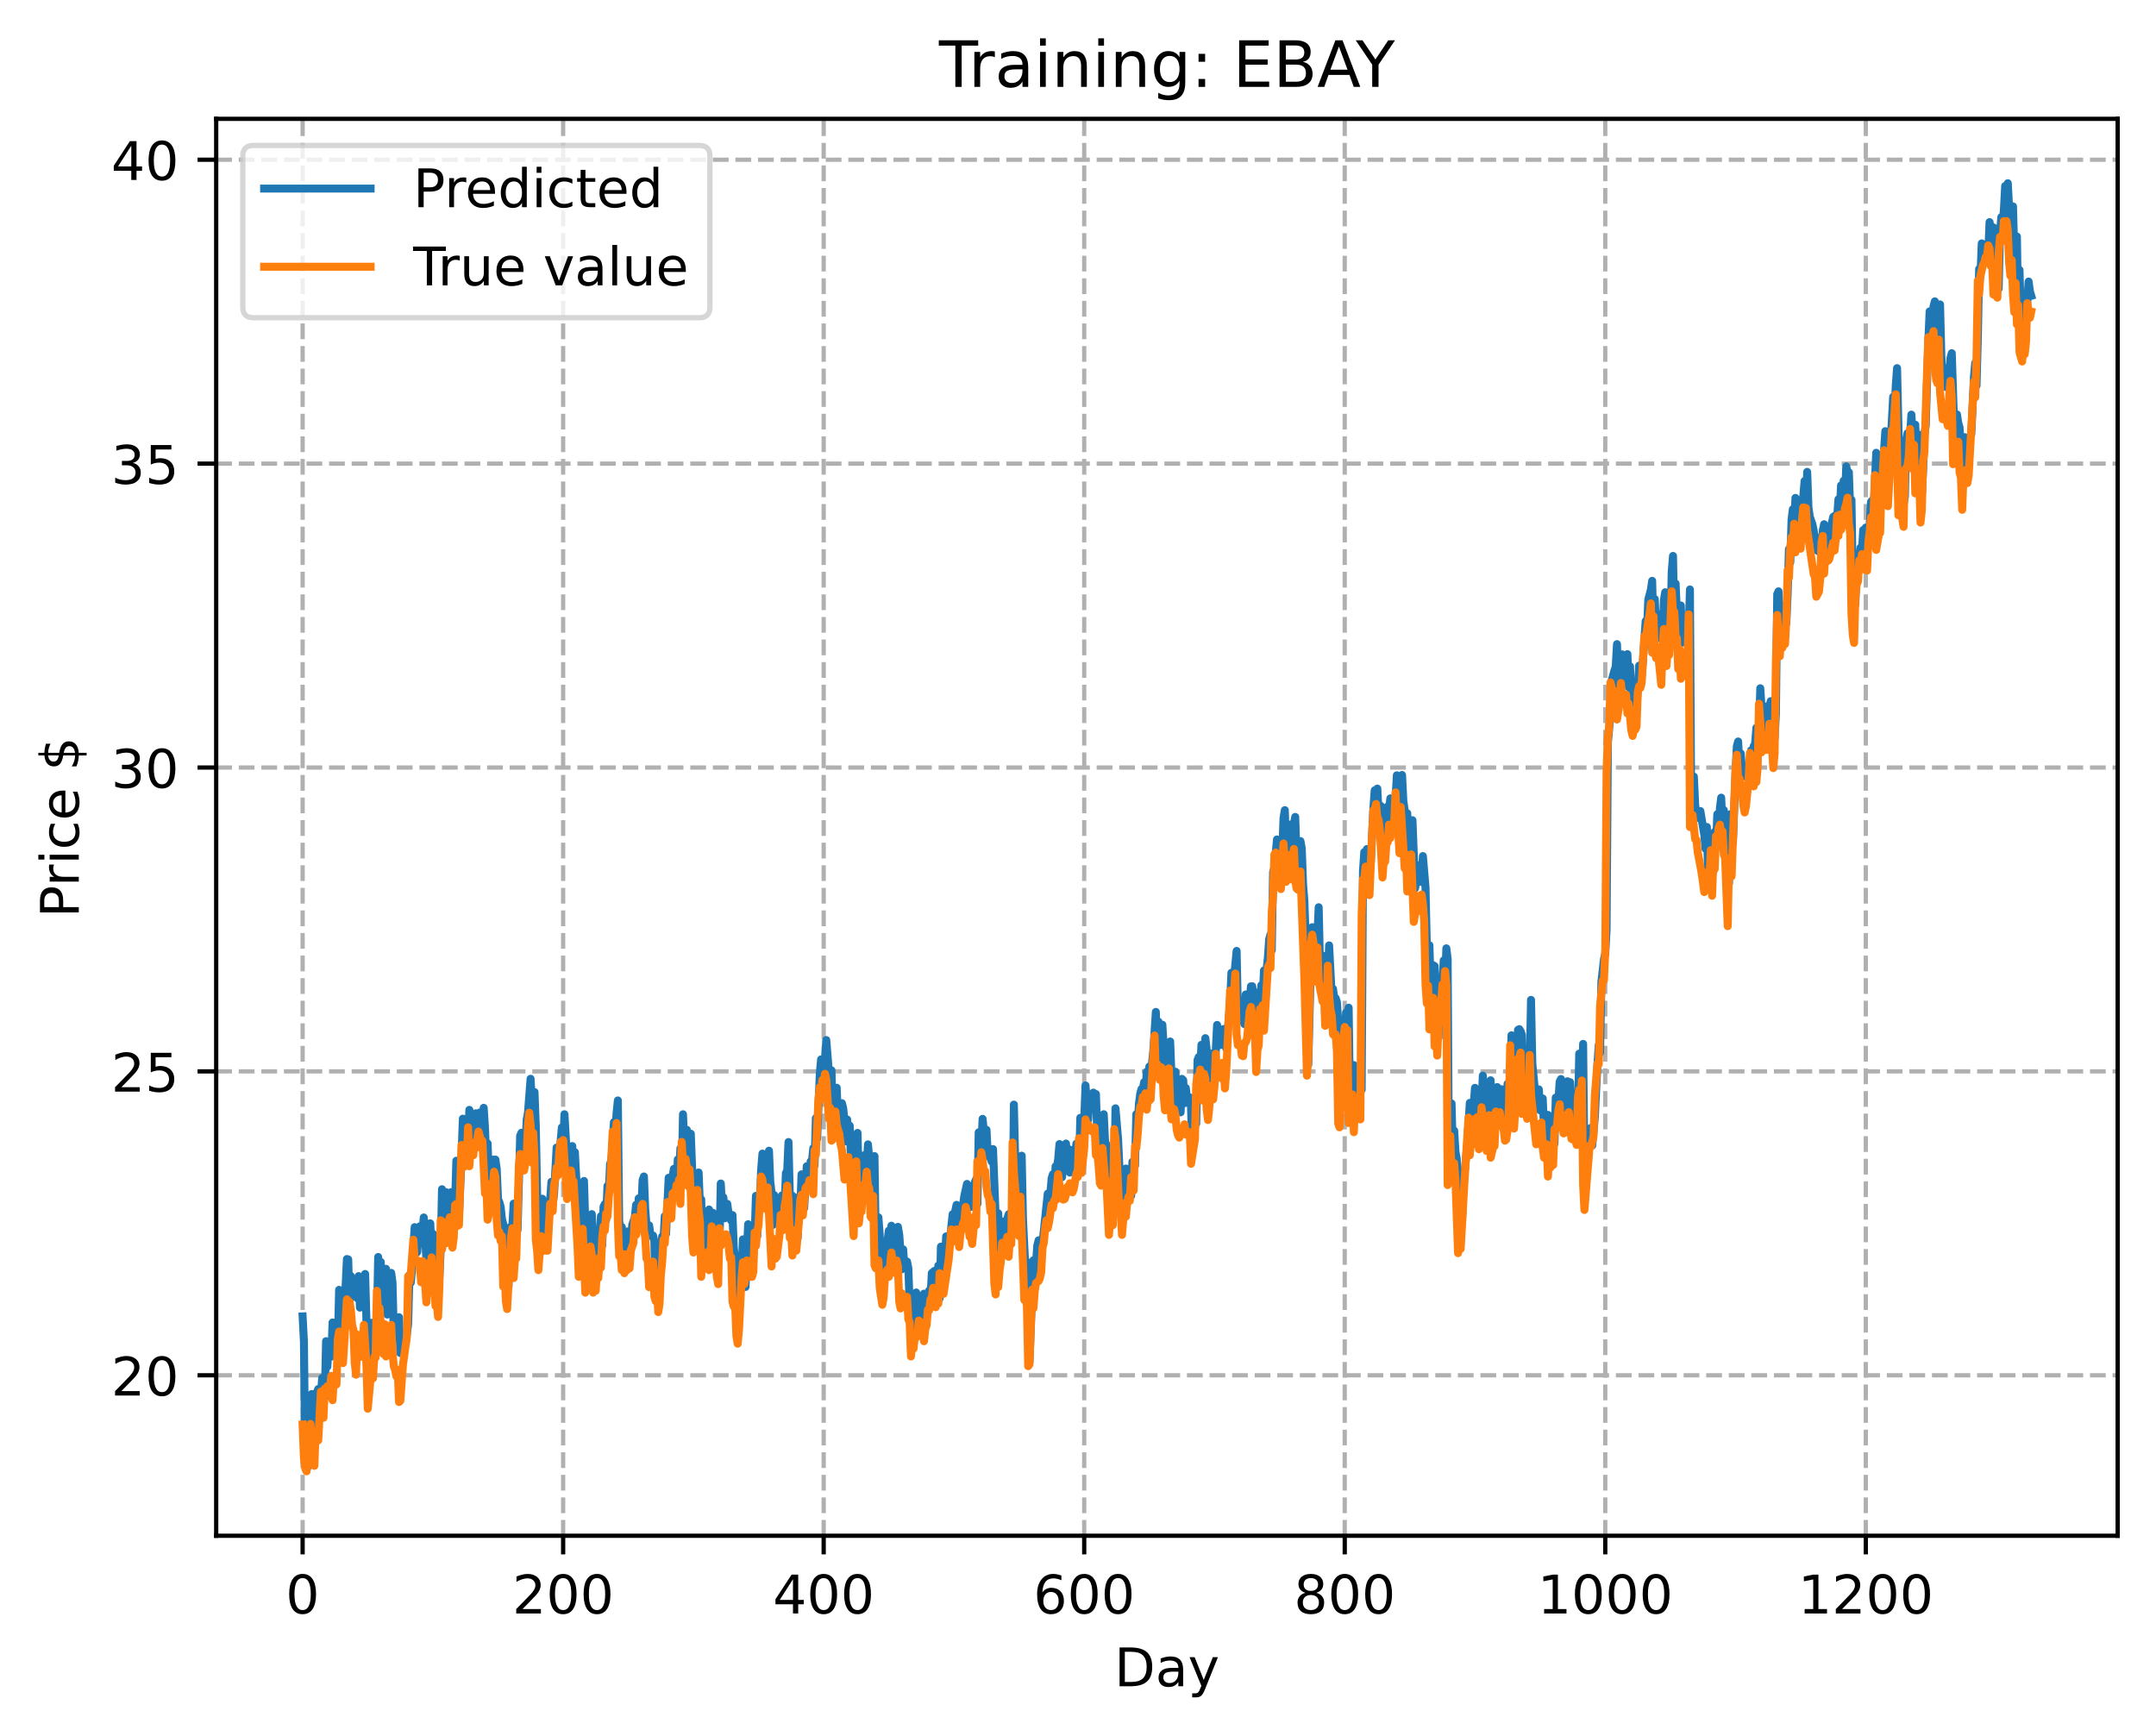 <?xml version="1.0" encoding="utf-8" standalone="no"?>
<!DOCTYPE svg PUBLIC "-//W3C//DTD SVG 1.1//EN"
  "http://www.w3.org/Graphics/SVG/1.1/DTD/svg11.dtd">
<!-- Created with matplotlib (https://matplotlib.org/) -->
<svg height="325.986pt" version="1.1" viewBox="0 0 404.923 325.986" width="404.923pt" xmlns="http://www.w3.org/2000/svg" xmlns:xlink="http://www.w3.org/1999/xlink">
 <defs>
  <style type="text/css">
*{stroke-linecap:butt;stroke-linejoin:round;}
  </style>
 </defs>
 <g id="figure_1">
  <g id="patch_1">
   <path d="M 0 325.986 
L 404.923 325.986 
L 404.923 0 
L 0 0 
z
" style="fill:#ffffff;"/>
  </g>
  <g id="axes_1">
   <g id="patch_2">
    <path d="M 40.603 288.43 
L 397.723 288.43 
L 397.723 22.318 
L 40.603 22.318 
z
" style="fill:#ffffff;"/>
   </g>
   <g id="matplotlib.axis_1">
    <g id="xtick_1">
     <g id="line2d_1">
      <path clip-path="url(#p665ccc63e3)" d="M 56.836 288.43 
L 56.836 22.318 
" style="fill:none;stroke:#b0b0b0;stroke-dasharray:2.96,1.28;stroke-dashoffset:0;stroke-width:0.8;"/>
     </g>
     <g id="line2d_2">
      <defs>
       <path d="M 0 0 
L 0 3.5 
" id="ma212daa6de" style="stroke:#000000;stroke-width:0.8;"/>
      </defs>
      <g>
       <use style="stroke:#000000;stroke-width:0.8;" x="56.836" xlink:href="#ma212daa6de" y="288.43"/>
      </g>
     </g>
     <g id="text_1">
      <!-- 0 -->
      <defs>
       <path d="M 31.781 66.406 
Q 24.172 66.406 20.328 58.906 
Q 16.5 51.422 16.5 36.375 
Q 16.5 21.391 20.328 13.891 
Q 24.172 6.391 31.781 6.391 
Q 39.453 6.391 43.281 13.891 
Q 47.125 21.391 47.125 36.375 
Q 47.125 51.422 43.281 58.906 
Q 39.453 66.406 31.781 66.406 
z
M 31.781 74.219 
Q 44.047 74.219 50.516 64.516 
Q 56.984 54.828 56.984 36.375 
Q 56.984 17.969 50.516 8.266 
Q 44.047 -1.422 31.781 -1.422 
Q 19.531 -1.422 13.062 8.266 
Q 6.594 17.969 6.594 36.375 
Q 6.594 54.828 13.062 64.516 
Q 19.531 74.219 31.781 74.219 
z
" id="DejaVuSans-48"/>
      </defs>
      <g transform="translate(53.655 303.029)scale(0.1 -0.1)">
       <use xlink:href="#DejaVuSans-48"/>
      </g>
     </g>
    </g>
    <g id="xtick_2">
     <g id="line2d_3">
      <path clip-path="url(#p665ccc63e3)" d="M 105.766 288.43 
L 105.766 22.318 
" style="fill:none;stroke:#b0b0b0;stroke-dasharray:2.96,1.28;stroke-dashoffset:0;stroke-width:0.8;"/>
     </g>
     <g id="line2d_4">
      <g>
       <use style="stroke:#000000;stroke-width:0.8;" x="105.766" xlink:href="#ma212daa6de" y="288.43"/>
      </g>
     </g>
     <g id="text_2">
      <!-- 200 -->
      <defs>
       <path d="M 19.188 8.297 
L 53.609 8.297 
L 53.609 0 
L 7.328 0 
L 7.328 8.297 
Q 12.938 14.109 22.625 23.891 
Q 32.328 33.688 34.812 36.531 
Q 39.547 41.844 41.422 45.531 
Q 43.312 49.219 43.312 52.781 
Q 43.312 58.594 39.234 62.25 
Q 35.156 65.922 28.609 65.922 
Q 23.969 65.922 18.812 64.312 
Q 13.672 62.703 7.812 59.422 
L 7.812 69.391 
Q 13.766 71.781 18.938 73 
Q 24.125 74.219 28.422 74.219 
Q 39.75 74.219 46.484 68.547 
Q 53.219 62.891 53.219 53.422 
Q 53.219 48.922 51.531 44.891 
Q 49.859 40.875 45.406 35.406 
Q 44.188 33.984 37.641 27.219 
Q 31.109 20.453 19.188 8.297 
z
" id="DejaVuSans-50"/>
      </defs>
      <g transform="translate(96.223 303.029)scale(0.1 -0.1)">
       <use xlink:href="#DejaVuSans-50"/>
       <use x="63.623" xlink:href="#DejaVuSans-48"/>
       <use x="127.246" xlink:href="#DejaVuSans-48"/>
      </g>
     </g>
    </g>
    <g id="xtick_3">
     <g id="line2d_5">
      <path clip-path="url(#p665ccc63e3)" d="M 154.697 288.43 
L 154.697 22.318 
" style="fill:none;stroke:#b0b0b0;stroke-dasharray:2.96,1.28;stroke-dashoffset:0;stroke-width:0.8;"/>
     </g>
     <g id="line2d_6">
      <g>
       <use style="stroke:#000000;stroke-width:0.8;" x="154.697" xlink:href="#ma212daa6de" y="288.43"/>
      </g>
     </g>
     <g id="text_3">
      <!-- 400 -->
      <defs>
       <path d="M 37.797 64.312 
L 12.891 25.391 
L 37.797 25.391 
z
M 35.203 72.906 
L 47.609 72.906 
L 47.609 25.391 
L 58.016 25.391 
L 58.016 17.188 
L 47.609 17.188 
L 47.609 0 
L 37.797 0 
L 37.797 17.188 
L 4.891 17.188 
L 4.891 26.703 
z
" id="DejaVuSans-52"/>
      </defs>
      <g transform="translate(145.153 303.029)scale(0.1 -0.1)">
       <use xlink:href="#DejaVuSans-52"/>
       <use x="63.623" xlink:href="#DejaVuSans-48"/>
       <use x="127.246" xlink:href="#DejaVuSans-48"/>
      </g>
     </g>
    </g>
    <g id="xtick_4">
     <g id="line2d_7">
      <path clip-path="url(#p665ccc63e3)" d="M 203.628 288.43 
L 203.628 22.318 
" style="fill:none;stroke:#b0b0b0;stroke-dasharray:2.96,1.28;stroke-dashoffset:0;stroke-width:0.8;"/>
     </g>
     <g id="line2d_8">
      <g>
       <use style="stroke:#000000;stroke-width:0.8;" x="203.628" xlink:href="#ma212daa6de" y="288.43"/>
      </g>
     </g>
     <g id="text_4">
      <!-- 600 -->
      <defs>
       <path d="M 33.016 40.375 
Q 26.375 40.375 22.484 35.828 
Q 18.609 31.297 18.609 23.391 
Q 18.609 15.531 22.484 10.953 
Q 26.375 6.391 33.016 6.391 
Q 39.656 6.391 43.531 10.953 
Q 47.406 15.531 47.406 23.391 
Q 47.406 31.297 43.531 35.828 
Q 39.656 40.375 33.016 40.375 
z
M 52.594 71.297 
L 52.594 62.312 
Q 48.875 64.062 45.094 64.984 
Q 41.312 65.922 37.594 65.922 
Q 27.828 65.922 22.672 59.328 
Q 17.531 52.734 16.797 39.406 
Q 19.672 43.656 24.016 45.922 
Q 28.375 48.188 33.594 48.188 
Q 44.578 48.188 50.953 41.516 
Q 57.328 34.859 57.328 23.391 
Q 57.328 12.156 50.688 5.359 
Q 44.047 -1.422 33.016 -1.422 
Q 20.359 -1.422 13.672 8.266 
Q 6.984 17.969 6.984 36.375 
Q 6.984 53.656 15.188 63.938 
Q 23.391 74.219 37.203 74.219 
Q 40.922 74.219 44.703 73.484 
Q 48.484 72.75 52.594 71.297 
z
" id="DejaVuSans-54"/>
      </defs>
      <g transform="translate(194.084 303.029)scale(0.1 -0.1)">
       <use xlink:href="#DejaVuSans-54"/>
       <use x="63.623" xlink:href="#DejaVuSans-48"/>
       <use x="127.246" xlink:href="#DejaVuSans-48"/>
      </g>
     </g>
    </g>
    <g id="xtick_5">
     <g id="line2d_9">
      <path clip-path="url(#p665ccc63e3)" d="M 252.558 288.43 
L 252.558 22.318 
" style="fill:none;stroke:#b0b0b0;stroke-dasharray:2.96,1.28;stroke-dashoffset:0;stroke-width:0.8;"/>
     </g>
     <g id="line2d_10">
      <g>
       <use style="stroke:#000000;stroke-width:0.8;" x="252.558" xlink:href="#ma212daa6de" y="288.43"/>
      </g>
     </g>
     <g id="text_5">
      <!-- 800 -->
      <defs>
       <path d="M 31.781 34.625 
Q 24.75 34.625 20.719 30.859 
Q 16.703 27.094 16.703 20.516 
Q 16.703 13.922 20.719 10.156 
Q 24.75 6.391 31.781 6.391 
Q 38.812 6.391 42.859 10.172 
Q 46.922 13.969 46.922 20.516 
Q 46.922 27.094 42.891 30.859 
Q 38.875 34.625 31.781 34.625 
z
M 21.922 38.812 
Q 15.578 40.375 12.031 44.719 
Q 8.5 49.078 8.5 55.328 
Q 8.5 64.062 14.719 69.141 
Q 20.953 74.219 31.781 74.219 
Q 42.672 74.219 48.875 69.141 
Q 55.078 64.062 55.078 55.328 
Q 55.078 49.078 51.531 44.719 
Q 48 40.375 41.703 38.812 
Q 48.828 37.156 52.797 32.312 
Q 56.781 27.484 56.781 20.516 
Q 56.781 9.906 50.312 4.234 
Q 43.844 -1.422 31.781 -1.422 
Q 19.734 -1.422 13.25 4.234 
Q 6.781 9.906 6.781 20.516 
Q 6.781 27.484 10.781 32.312 
Q 14.797 37.156 21.922 38.812 
z
M 18.312 54.391 
Q 18.312 48.734 21.844 45.562 
Q 25.391 42.391 31.781 42.391 
Q 38.141 42.391 41.719 45.562 
Q 45.312 48.734 45.312 54.391 
Q 45.312 60.062 41.719 63.234 
Q 38.141 66.406 31.781 66.406 
Q 25.391 66.406 21.844 63.234 
Q 18.312 60.062 18.312 54.391 
z
" id="DejaVuSans-56"/>
      </defs>
      <g transform="translate(243.015 303.029)scale(0.1 -0.1)">
       <use xlink:href="#DejaVuSans-56"/>
       <use x="63.623" xlink:href="#DejaVuSans-48"/>
       <use x="127.246" xlink:href="#DejaVuSans-48"/>
      </g>
     </g>
    </g>
    <g id="xtick_6">
     <g id="line2d_11">
      <path clip-path="url(#p665ccc63e3)" d="M 301.489 288.43 
L 301.489 22.318 
" style="fill:none;stroke:#b0b0b0;stroke-dasharray:2.96,1.28;stroke-dashoffset:0;stroke-width:0.8;"/>
     </g>
     <g id="line2d_12">
      <g>
       <use style="stroke:#000000;stroke-width:0.8;" x="301.489" xlink:href="#ma212daa6de" y="288.43"/>
      </g>
     </g>
     <g id="text_6">
      <!-- 1000 -->
      <defs>
       <path d="M 12.406 8.297 
L 28.516 8.297 
L 28.516 63.922 
L 10.984 60.406 
L 10.984 69.391 
L 28.422 72.906 
L 38.281 72.906 
L 38.281 8.297 
L 54.391 8.297 
L 54.391 0 
L 12.406 0 
z
" id="DejaVuSans-49"/>
      </defs>
      <g transform="translate(288.764 303.029)scale(0.1 -0.1)">
       <use xlink:href="#DejaVuSans-49"/>
       <use x="63.623" xlink:href="#DejaVuSans-48"/>
       <use x="127.246" xlink:href="#DejaVuSans-48"/>
       <use x="190.869" xlink:href="#DejaVuSans-48"/>
      </g>
     </g>
    </g>
    <g id="xtick_7">
     <g id="line2d_13">
      <path clip-path="url(#p665ccc63e3)" d="M 350.419 288.43 
L 350.419 22.318 
" style="fill:none;stroke:#b0b0b0;stroke-dasharray:2.96,1.28;stroke-dashoffset:0;stroke-width:0.8;"/>
     </g>
     <g id="line2d_14">
      <g>
       <use style="stroke:#000000;stroke-width:0.8;" x="350.419" xlink:href="#ma212daa6de" y="288.43"/>
      </g>
     </g>
     <g id="text_7">
      <!-- 1200 -->
      <g transform="translate(337.694 303.029)scale(0.1 -0.1)">
       <use xlink:href="#DejaVuSans-49"/>
       <use x="63.623" xlink:href="#DejaVuSans-50"/>
       <use x="127.246" xlink:href="#DejaVuSans-48"/>
       <use x="190.869" xlink:href="#DejaVuSans-48"/>
      </g>
     </g>
    </g>
    <g id="text_8">
     <!-- Day -->
     <defs>
      <path d="M 19.672 64.797 
L 19.672 8.109 
L 31.594 8.109 
Q 46.688 8.109 53.688 14.938 
Q 60.688 21.781 60.688 36.531 
Q 60.688 51.172 53.688 57.984 
Q 46.688 64.797 31.594 64.797 
z
M 9.812 72.906 
L 30.078 72.906 
Q 51.266 72.906 61.172 64.094 
Q 71.094 55.281 71.094 36.531 
Q 71.094 17.672 61.125 8.828 
Q 51.172 0 30.078 0 
L 9.812 0 
z
" id="DejaVuSans-68"/>
      <path d="M 34.281 27.484 
Q 23.391 27.484 19.188 25 
Q 14.984 22.516 14.984 16.5 
Q 14.984 11.719 18.141 8.906 
Q 21.297 6.109 26.703 6.109 
Q 34.188 6.109 38.703 11.406 
Q 43.219 16.703 43.219 25.484 
L 43.219 27.484 
z
M 52.203 31.203 
L 52.203 0 
L 43.219 0 
L 43.219 8.297 
Q 40.141 3.328 35.547 0.953 
Q 30.953 -1.422 24.312 -1.422 
Q 15.922 -1.422 10.953 3.297 
Q 6 8.016 6 15.922 
Q 6 25.141 12.172 29.828 
Q 18.359 34.516 30.609 34.516 
L 43.219 34.516 
L 43.219 35.406 
Q 43.219 41.609 39.141 45 
Q 35.062 48.391 27.688 48.391 
Q 23 48.391 18.547 47.266 
Q 14.109 46.141 10.016 43.891 
L 10.016 52.203 
Q 14.938 54.109 19.578 55.047 
Q 24.219 56 28.609 56 
Q 40.484 56 46.344 49.844 
Q 52.203 43.703 52.203 31.203 
z
" id="DejaVuSans-97"/>
      <path d="M 32.172 -5.078 
Q 28.375 -14.844 24.75 -17.812 
Q 21.141 -20.797 15.094 -20.797 
L 7.906 -20.797 
L 7.906 -13.281 
L 13.188 -13.281 
Q 16.891 -13.281 18.938 -11.516 
Q 21 -9.766 23.484 -3.219 
L 25.094 0.875 
L 2.984 54.688 
L 12.5 54.688 
L 29.594 11.922 
L 46.688 54.688 
L 56.203 54.688 
z
" id="DejaVuSans-121"/>
     </defs>
     <g transform="translate(209.29 316.707)scale(0.1 -0.1)">
      <use xlink:href="#DejaVuSans-68"/>
      <use x="77.002" xlink:href="#DejaVuSans-97"/>
      <use x="138.281" xlink:href="#DejaVuSans-121"/>
     </g>
    </g>
   </g>
   <g id="matplotlib.axis_2">
    <g id="ytick_1">
     <g id="line2d_15">
      <path clip-path="url(#p665ccc63e3)" d="M 40.603 258.298 
L 397.723 258.298 
" style="fill:none;stroke:#b0b0b0;stroke-dasharray:2.96,1.28;stroke-dashoffset:0;stroke-width:0.8;"/>
     </g>
     <g id="line2d_16">
      <defs>
       <path d="M 0 0 
L -3.5 0 
" id="m9d3c615400" style="stroke:#000000;stroke-width:0.8;"/>
      </defs>
      <g>
       <use style="stroke:#000000;stroke-width:0.8;" x="40.603" xlink:href="#m9d3c615400" y="258.298"/>
      </g>
     </g>
     <g id="text_9">
      <!-- 20 -->
      <g transform="translate(20.878 262.098)scale(0.1 -0.1)">
       <use xlink:href="#DejaVuSans-50"/>
       <use x="63.623" xlink:href="#DejaVuSans-48"/>
      </g>
     </g>
    </g>
    <g id="ytick_2">
     <g id="line2d_17">
      <path clip-path="url(#p665ccc63e3)" d="M 40.603 201.224 
L 397.723 201.224 
" style="fill:none;stroke:#b0b0b0;stroke-dasharray:2.96,1.28;stroke-dashoffset:0;stroke-width:0.8;"/>
     </g>
     <g id="line2d_18">
      <g>
       <use style="stroke:#000000;stroke-width:0.8;" x="40.603" xlink:href="#m9d3c615400" y="201.224"/>
      </g>
     </g>
     <g id="text_10">
      <!-- 25 -->
      <defs>
       <path d="M 10.797 72.906 
L 49.516 72.906 
L 49.516 64.594 
L 19.828 64.594 
L 19.828 46.734 
Q 21.969 47.469 24.109 47.828 
Q 26.266 48.188 28.422 48.188 
Q 40.625 48.188 47.75 41.5 
Q 54.891 34.812 54.891 23.391 
Q 54.891 11.625 47.562 5.094 
Q 40.234 -1.422 26.906 -1.422 
Q 22.312 -1.422 17.547 -0.641 
Q 12.797 0.141 7.719 1.703 
L 7.719 11.625 
Q 12.109 9.234 16.797 8.062 
Q 21.484 6.891 26.703 6.891 
Q 35.156 6.891 40.078 11.328 
Q 45.016 15.766 45.016 23.391 
Q 45.016 31 40.078 35.438 
Q 35.156 39.891 26.703 39.891 
Q 22.75 39.891 18.812 39.016 
Q 14.891 38.141 10.797 36.281 
z
" id="DejaVuSans-53"/>
      </defs>
      <g transform="translate(20.878 205.023)scale(0.1 -0.1)">
       <use xlink:href="#DejaVuSans-50"/>
       <use x="63.623" xlink:href="#DejaVuSans-53"/>
      </g>
     </g>
    </g>
    <g id="ytick_3">
     <g id="line2d_19">
      <path clip-path="url(#p665ccc63e3)" d="M 40.603 144.149 
L 397.723 144.149 
" style="fill:none;stroke:#b0b0b0;stroke-dasharray:2.96,1.28;stroke-dashoffset:0;stroke-width:0.8;"/>
     </g>
     <g id="line2d_20">
      <g>
       <use style="stroke:#000000;stroke-width:0.8;" x="40.603" xlink:href="#m9d3c615400" y="144.149"/>
      </g>
     </g>
     <g id="text_11">
      <!-- 30 -->
      <defs>
       <path d="M 40.578 39.312 
Q 47.656 37.797 51.625 33 
Q 55.609 28.219 55.609 21.188 
Q 55.609 10.406 48.188 4.484 
Q 40.766 -1.422 27.094 -1.422 
Q 22.516 -1.422 17.656 -0.516 
Q 12.797 0.391 7.625 2.203 
L 7.625 11.719 
Q 11.719 9.328 16.594 8.109 
Q 21.484 6.891 26.812 6.891 
Q 36.078 6.891 40.938 10.547 
Q 45.797 14.203 45.797 21.188 
Q 45.797 27.641 41.281 31.266 
Q 36.766 34.906 28.719 34.906 
L 20.219 34.906 
L 20.219 43.016 
L 29.109 43.016 
Q 36.375 43.016 40.234 45.922 
Q 44.094 48.828 44.094 54.297 
Q 44.094 59.906 40.109 62.906 
Q 36.141 65.922 28.719 65.922 
Q 24.656 65.922 20.016 65.031 
Q 15.375 64.156 9.812 62.312 
L 9.812 71.094 
Q 15.438 72.656 20.344 73.438 
Q 25.25 74.219 29.594 74.219 
Q 40.828 74.219 47.359 69.109 
Q 53.906 64.016 53.906 55.328 
Q 53.906 49.266 50.438 45.094 
Q 46.969 40.922 40.578 39.312 
z
" id="DejaVuSans-51"/>
      </defs>
      <g transform="translate(20.878 147.948)scale(0.1 -0.1)">
       <use xlink:href="#DejaVuSans-51"/>
       <use x="63.623" xlink:href="#DejaVuSans-48"/>
      </g>
     </g>
    </g>
    <g id="ytick_4">
     <g id="line2d_21">
      <path clip-path="url(#p665ccc63e3)" d="M 40.603 87.074 
L 397.723 87.074 
" style="fill:none;stroke:#b0b0b0;stroke-dasharray:2.96,1.28;stroke-dashoffset:0;stroke-width:0.8;"/>
     </g>
     <g id="line2d_22">
      <g>
       <use style="stroke:#000000;stroke-width:0.8;" x="40.603" xlink:href="#m9d3c615400" y="87.074"/>
      </g>
     </g>
     <g id="text_12">
      <!-- 35 -->
      <g transform="translate(20.878 90.873)scale(0.1 -0.1)">
       <use xlink:href="#DejaVuSans-51"/>
       <use x="63.623" xlink:href="#DejaVuSans-53"/>
      </g>
     </g>
    </g>
    <g id="ytick_5">
     <g id="line2d_23">
      <path clip-path="url(#p665ccc63e3)" d="M 40.603 29.999 
L 397.723 29.999 
" style="fill:none;stroke:#b0b0b0;stroke-dasharray:2.96,1.28;stroke-dashoffset:0;stroke-width:0.8;"/>
     </g>
     <g id="line2d_24">
      <g>
       <use style="stroke:#000000;stroke-width:0.8;" x="40.603" xlink:href="#m9d3c615400" y="29.999"/>
      </g>
     </g>
     <g id="text_13">
      <!-- 40 -->
      <g transform="translate(20.878 33.798)scale(0.1 -0.1)">
       <use xlink:href="#DejaVuSans-52"/>
       <use x="63.623" xlink:href="#DejaVuSans-48"/>
      </g>
     </g>
    </g>
    <g id="text_14">
     <!-- Price $ -->
     <defs>
      <path d="M 19.672 64.797 
L 19.672 37.406 
L 32.078 37.406 
Q 38.969 37.406 42.719 40.969 
Q 46.484 44.531 46.484 51.125 
Q 46.484 57.672 42.719 61.234 
Q 38.969 64.797 32.078 64.797 
z
M 9.812 72.906 
L 32.078 72.906 
Q 44.344 72.906 50.609 67.359 
Q 56.891 61.812 56.891 51.125 
Q 56.891 40.328 50.609 34.812 
Q 44.344 29.297 32.078 29.297 
L 19.672 29.297 
L 19.672 0 
L 9.812 0 
z
" id="DejaVuSans-80"/>
      <path d="M 41.109 46.297 
Q 39.594 47.172 37.812 47.578 
Q 36.031 48 33.891 48 
Q 26.266 48 22.188 43.047 
Q 18.109 38.094 18.109 28.812 
L 18.109 0 
L 9.078 0 
L 9.078 54.688 
L 18.109 54.688 
L 18.109 46.188 
Q 20.953 51.172 25.484 53.578 
Q 30.031 56 36.531 56 
Q 37.453 56 38.578 55.875 
Q 39.703 55.766 41.062 55.516 
z
" id="DejaVuSans-114"/>
      <path d="M 9.422 54.688 
L 18.406 54.688 
L 18.406 0 
L 9.422 0 
z
M 9.422 75.984 
L 18.406 75.984 
L 18.406 64.594 
L 9.422 64.594 
z
" id="DejaVuSans-105"/>
      <path d="M 48.781 52.594 
L 48.781 44.188 
Q 44.969 46.297 41.141 47.344 
Q 37.312 48.391 33.406 48.391 
Q 24.656 48.391 19.812 42.844 
Q 14.984 37.312 14.984 27.297 
Q 14.984 17.281 19.812 11.734 
Q 24.656 6.203 33.406 6.203 
Q 37.312 6.203 41.141 7.25 
Q 44.969 8.297 48.781 10.406 
L 48.781 2.094 
Q 45.016 0.344 40.984 -0.531 
Q 36.969 -1.422 32.422 -1.422 
Q 20.062 -1.422 12.781 6.344 
Q 5.516 14.109 5.516 27.297 
Q 5.516 40.672 12.859 48.328 
Q 20.219 56 33.016 56 
Q 37.156 56 41.109 55.141 
Q 45.062 54.297 48.781 52.594 
z
" id="DejaVuSans-99"/>
      <path d="M 56.203 29.594 
L 56.203 25.203 
L 14.891 25.203 
Q 15.484 15.922 20.484 11.062 
Q 25.484 6.203 34.422 6.203 
Q 39.594 6.203 44.453 7.469 
Q 49.312 8.734 54.109 11.281 
L 54.109 2.781 
Q 49.266 0.734 44.188 -0.344 
Q 39.109 -1.422 33.891 -1.422 
Q 20.797 -1.422 13.156 6.188 
Q 5.516 13.812 5.516 26.812 
Q 5.516 40.234 12.766 48.109 
Q 20.016 56 32.328 56 
Q 43.359 56 49.781 48.891 
Q 56.203 41.797 56.203 29.594 
z
M 47.219 32.234 
Q 47.125 39.594 43.094 43.984 
Q 39.062 48.391 32.422 48.391 
Q 24.906 48.391 20.391 44.141 
Q 15.875 39.891 15.188 32.172 
z
" id="DejaVuSans-101"/>
      <path id="DejaVuSans-32"/>
      <path d="M 33.797 -14.703 
L 28.906 -14.703 
L 28.859 0 
Q 23.734 0.094 18.609 1.188 
Q 13.484 2.297 8.297 4.5 
L 8.297 13.281 
Q 13.281 10.156 18.375 8.562 
Q 23.484 6.984 28.906 6.938 
L 28.906 29.203 
Q 18.109 30.953 13.203 35.156 
Q 8.297 39.359 8.297 46.688 
Q 8.297 54.641 13.625 59.219 
Q 18.953 63.812 28.906 64.5 
L 28.906 75.984 
L 33.797 75.984 
L 33.797 64.656 
Q 38.328 64.453 42.578 63.688 
Q 46.828 62.938 50.875 61.625 
L 50.875 53.078 
Q 46.828 55.125 42.547 56.25 
Q 38.281 57.375 33.797 57.562 
L 33.797 36.719 
Q 44.875 35.016 50.094 30.609 
Q 55.328 26.219 55.328 18.609 
Q 55.328 10.359 49.781 5.594 
Q 44.234 0.828 33.797 0.094 
z
M 28.906 37.594 
L 28.906 57.625 
Q 23.25 56.984 20.266 54.391 
Q 17.281 51.812 17.281 47.516 
Q 17.281 43.312 20.031 40.969 
Q 22.797 38.625 28.906 37.594 
z
M 33.797 28.219 
L 33.797 7.078 
Q 39.984 7.906 43.141 10.594 
Q 46.297 13.281 46.297 17.672 
Q 46.297 21.969 43.281 24.5 
Q 40.281 27.047 33.797 28.219 
z
" id="DejaVuSans-36"/>
     </defs>
     <g transform="translate(14.798 172.342)rotate(-90)scale(0.1 -0.1)">
      <use xlink:href="#DejaVuSans-80"/>
      <use x="58.553" xlink:href="#DejaVuSans-114"/>
      <use x="99.666" xlink:href="#DejaVuSans-105"/>
      <use x="127.449" xlink:href="#DejaVuSans-99"/>
      <use x="182.43" xlink:href="#DejaVuSans-101"/>
      <use x="243.953" xlink:href="#DejaVuSans-32"/>
      <use x="275.74" xlink:href="#DejaVuSans-36"/>
     </g>
    </g>
   </g>
   <g id="line2d_25">
    <path clip-path="url(#p665ccc63e3)" d="M 56.836 247.236 
L 57.081 251.93 
L 57.325 274.285 
L 57.57 276.187 
L 57.814 275.224 
L 58.059 265.984 
L 58.304 267.01 
L 58.548 261.814 
L 58.793 270.556 
L 59.038 269.915 
L 59.282 268.871 
L 59.527 261.443 
L 59.772 260.874 
L 60.016 265.52 
L 60.506 258.787 
L 60.75 262.527 
L 60.995 262.503 
L 61.24 251.888 
L 61.484 256.676 
L 61.729 252.297 
L 61.974 254.875 
L 62.218 254.785 
L 62.463 248.38 
L 62.708 253.804 
L 62.952 248.822 
L 63.441 252.945 
L 63.686 242.25 
L 63.931 242.526 
L 64.175 247.201 
L 64.42 246.501 
L 64.665 246.618 
L 65.154 236.463 
L 65.399 236.534 
L 65.643 245.103 
L 65.888 239.65 
L 66.133 241.108 
L 66.622 242.03 
L 66.867 243.554 
L 67.111 243.82 
L 67.356 239.672 
L 67.601 245.585 
L 67.845 245.421 
L 68.09 241.545 
L 68.335 241.742 
L 68.579 239.265 
L 68.824 248.161 
L 69.313 255.321 
L 69.802 248.432 
L 70.047 250.073 
L 70.292 254.96 
L 70.536 248.722 
L 70.781 248.234 
L 71.026 236.08 
L 71.27 240.339 
L 71.515 237.02 
L 71.76 243.34 
L 72.004 244.947 
L 72.249 243.244 
L 72.494 238.306 
L 72.738 246.889 
L 72.983 241.392 
L 73.228 242.979 
L 73.472 239.065 
L 73.717 240.857 
L 73.962 250.679 
L 74.206 248.603 
L 74.451 250.086 
L 74.696 250.321 
L 74.94 247.387 
L 75.185 254.12 
L 75.429 253.614 
L 75.674 251.482 
L 75.919 251.693 
L 76.163 252.398 
L 76.653 248.708 
L 76.897 239.47 
L 77.142 240.912 
L 77.387 238.398 
L 77.876 230.473 
L 78.121 235.396 
L 78.365 235.134 
L 78.61 231.666 
L 78.855 230.31 
L 79.099 231.51 
L 79.344 231.437 
L 79.589 228.656 
L 80.078 236.358 
L 80.323 237.099 
L 80.567 229.822 
L 80.812 229.768 
L 81.056 236.078 
L 81.301 231.709 
L 81.546 237.32 
L 81.79 236.524 
L 82.035 237.003 
L 82.28 237.083 
L 82.524 239.98 
L 82.769 234.662 
L 83.014 223.353 
L 83.258 231.317 
L 83.503 226.325 
L 83.748 223.894 
L 83.992 229.343 
L 84.726 223.904 
L 84.971 228.877 
L 85.216 228.413 
L 85.46 226.703 
L 85.705 218.005 
L 85.95 220.859 
L 86.194 228.757 
L 86.684 217.014 
L 86.928 210.103 
L 87.173 216.957 
L 87.417 217.009 
L 87.662 212.684 
L 87.907 213.799 
L 88.151 208.446 
L 88.396 216.226 
L 88.641 209.698 
L 88.885 214.103 
L 89.13 210.709 
L 89.375 209.084 
L 89.619 213.892 
L 89.864 209.564 
L 90.109 208.947 
L 90.353 211.728 
L 90.598 210.524 
L 90.843 208.061 
L 91.087 211.871 
L 91.332 218.424 
L 91.577 214.757 
L 91.821 221.307 
L 92.066 221.569 
L 92.311 221.158 
L 92.555 217.792 
L 92.8 219.082 
L 93.044 217.786 
L 93.289 219.523 
L 93.534 225.246 
L 93.778 225.762 
L 94.023 226.655 
L 94.268 228.922 
L 94.512 229.861 
L 94.757 237.192 
L 95.002 230.558 
L 95.246 238.928 
L 95.491 241.725 
L 95.736 233.786 
L 95.98 230.365 
L 96.225 230.295 
L 96.47 226.058 
L 96.714 236.05 
L 96.959 230.295 
L 97.204 230.983 
L 97.693 213.291 
L 97.938 212.75 
L 98.182 216.435 
L 98.427 214.27 
L 98.672 215.427 
L 98.916 210.301 
L 99.161 208.974 
L 99.65 202.611 
L 100.139 211.951 
L 100.384 205.101 
L 100.629 211.495 
L 100.873 224.096 
L 101.118 229.164 
L 101.363 230.83 
L 101.607 226.973 
L 101.852 225.143 
L 102.097 232.416 
L 102.341 228.94 
L 102.586 228.111 
L 102.831 232.365 
L 103.565 221.956 
L 103.809 226.199 
L 104.054 224.333 
L 104.543 215.526 
L 104.788 217.379 
L 105.032 220.282 
L 105.277 214.484 
L 105.522 211.759 
L 105.766 216.101 
L 106.011 209.268 
L 106.5 217.734 
L 106.745 218.617 
L 106.99 218.553 
L 107.234 219.954 
L 107.479 215.248 
L 107.724 222.36 
L 107.968 216.386 
L 108.458 225.543 
L 108.702 227.348 
L 108.947 231.99 
L 109.192 228.332 
L 109.436 229.459 
L 109.681 221.804 
L 109.926 229.969 
L 110.17 233.251 
L 110.415 231.434 
L 110.66 234.14 
L 110.904 228.368 
L 111.149 228.027 
L 111.638 237.28 
L 111.883 234.106 
L 112.127 237.052 
L 112.372 230.913 
L 112.617 234.046 
L 112.861 228.41 
L 113.106 233.909 
L 113.351 226.623 
L 113.595 226.139 
L 113.84 229.068 
L 114.085 222.748 
L 114.329 223.915 
L 114.574 218.654 
L 114.819 217.923 
L 115.308 210.738 
L 115.553 213.681 
L 115.797 209.081 
L 116.042 206.677 
L 116.287 229.338 
L 116.531 231.232 
L 116.776 230.434 
L 117.02 234.87 
L 117.265 231.899 
L 117.51 235.032 
L 117.754 231.287 
L 117.999 235.239 
L 118.244 231.882 
L 118.488 234.863 
L 118.733 230.051 
L 119.222 228.628 
L 119.467 226.277 
L 119.712 230.115 
L 119.956 225.063 
L 120.201 226.567 
L 120.446 226.952 
L 120.69 221.619 
L 120.935 220.957 
L 121.18 227.093 
L 121.424 230.147 
L 121.669 230.808 
L 121.914 230.136 
L 122.158 231.935 
L 122.403 232.181 
L 122.648 232.053 
L 122.892 233.103 
L 123.137 242.305 
L 123.381 239.934 
L 123.626 235.442 
L 123.871 239.615 
L 124.115 237.121 
L 124.36 232.241 
L 124.605 233.26 
L 124.849 228.422 
L 125.094 231.744 
L 125.583 221.2 
L 125.828 223.712 
L 126.562 219.526 
L 126.807 219.412 
L 127.051 223.547 
L 127.296 217.761 
L 127.541 220.676 
L 127.785 215.688 
L 128.03 221.825 
L 128.275 209.274 
L 128.519 214.949 
L 129.008 212.206 
L 129.253 216.886 
L 129.498 217.776 
L 129.742 212.926 
L 130.232 226.022 
L 130.476 227.665 
L 130.721 222.374 
L 131.21 220.212 
L 131.455 226.5 
L 131.7 225.248 
L 131.944 238.501 
L 132.189 231.401 
L 132.434 233.749 
L 132.678 234.775 
L 132.923 233.973 
L 133.168 227.17 
L 133.412 232.792 
L 133.902 227.796 
L 134.146 230.602 
L 134.391 229.89 
L 134.88 232.005 
L 135.125 233.986 
L 135.369 222.275 
L 135.614 226.469 
L 135.859 224.876 
L 136.103 228.818 
L 136.348 227.031 
L 136.593 226.104 
L 136.837 227.987 
L 137.327 229.254 
L 137.571 228.204 
L 137.816 234.347 
L 138.061 236.506 
L 138.305 236.442 
L 138.55 245.506 
L 138.795 247.272 
L 139.039 241.635 
L 139.284 238.696 
L 139.529 232.77 
L 139.773 234.055 
L 140.018 241.705 
L 140.507 229.927 
L 140.752 234.858 
L 140.996 233.156 
L 141.241 236.362 
L 141.486 232.9 
L 141.73 232.155 
L 141.975 224.599 
L 142.22 232.186 
L 142.464 225.295 
L 142.709 225.58 
L 142.954 219.649 
L 143.198 216.66 
L 143.443 220.018 
L 143.688 221.208 
L 143.932 219.327 
L 144.177 220.44 
L 144.422 216.119 
L 144.666 221.953 
L 144.911 223.983 
L 145.156 230.054 
L 145.4 224.446 
L 145.645 228.014 
L 145.89 229.128 
L 146.134 228.68 
L 146.379 227.689 
L 146.624 228.364 
L 146.868 224.512 
L 147.113 226.467 
L 147.357 226.462 
L 147.602 220.313 
L 147.847 219.826 
L 148.091 214.487 
L 148.336 224.495 
L 148.581 228.447 
L 148.825 224.584 
L 149.07 231.064 
L 149.315 224.911 
L 149.559 227.412 
L 149.804 232.546 
L 150.049 226.322 
L 150.293 227.477 
L 150.538 220.561 
L 150.783 222.123 
L 151.027 226.89 
L 151.517 219.035 
L 151.761 219.123 
L 152.006 221.743 
L 152.251 218.131 
L 152.495 218.102 
L 152.74 215.655 
L 152.984 218.854 
L 153.229 209.996 
L 153.474 213.851 
L 153.963 201.747 
L 154.208 198.968 
L 154.452 205.551 
L 154.697 200.49 
L 154.942 199.197 
L 155.186 195.336 
L 155.676 201.421 
L 155.92 202.281 
L 156.165 201.023 
L 156.41 210.3 
L 156.899 204.958 
L 157.144 204.293 
L 157.388 210.616 
L 157.633 210.041 
L 157.878 208.067 
L 158.122 207.193 
L 158.367 208.185 
L 158.612 210.663 
L 158.856 214.374 
L 159.101 210.25 
L 159.345 214.013 
L 159.59 211.42 
L 159.835 217.963 
L 160.079 221.35 
L 160.324 222.821 
L 160.569 226.134 
L 160.813 216.879 
L 161.058 212.78 
L 161.303 223.626 
L 161.547 225.055 
L 161.792 219.909 
L 162.037 223.413 
L 162.281 216.982 
L 162.526 217.861 
L 162.771 219.19 
L 163.015 214.924 
L 163.26 217.674 
L 163.505 217.171 
L 163.749 221.033 
L 163.994 221.902 
L 164.239 217.13 
L 164.483 233.823 
L 164.972 228.624 
L 165.217 231.853 
L 165.462 237.177 
L 165.706 239.605 
L 165.951 239.443 
L 166.196 235.406 
L 166.44 233.274 
L 166.685 233.163 
L 166.93 231.128 
L 167.174 236.71 
L 167.419 230.206 
L 167.908 235.201 
L 168.153 235.739 
L 168.398 233.98 
L 168.642 230.418 
L 168.887 231.909 
L 169.376 238.385 
L 169.621 234.642 
L 169.866 237.908 
L 170.11 237.695 
L 170.355 236.939 
L 170.6 238.209 
L 170.844 245.073 
L 171.089 245.277 
L 171.333 251.07 
L 171.578 245.737 
L 171.823 247.563 
L 172.067 242.751 
L 172.312 246.189 
L 172.557 243.954 
L 172.801 243.478 
L 173.046 247.766 
L 173.291 247.289 
L 173.535 242.963 
L 173.78 247.189 
L 174.025 243.661 
L 174.269 244.679 
L 174.514 242.375 
L 174.759 243.836 
L 175.003 239.105 
L 175.493 238.692 
L 175.737 241.414 
L 175.982 242.267 
L 176.227 237.695 
L 176.471 243.871 
L 176.716 234.132 
L 176.96 238.972 
L 177.205 239.259 
L 177.45 237.662 
L 177.694 232.213 
L 178.184 234.926 
L 178.918 228.045 
L 179.162 231.537 
L 179.407 227.425 
L 179.652 226.287 
L 179.896 226.497 
L 180.141 229.838 
L 180.386 229.59 
L 181.12 224.559 
L 181.609 222.357 
L 181.854 224.402 
L 182.098 224.131 
L 182.343 226.667 
L 182.588 224.907 
L 182.832 224.075 
L 183.077 222.073 
L 183.321 221.505 
L 183.566 226.147 
L 183.811 212.672 
L 184.055 217.512 
L 184.3 215.298 
L 184.545 210.138 
L 185.034 215.124 
L 185.279 212.197 
L 185.523 217.105 
L 185.768 216.765 
L 186.257 218.171 
L 186.502 215.812 
L 187.236 234.735 
L 187.481 227.869 
L 187.725 233.654 
L 187.97 232.111 
L 188.215 231.374 
L 188.459 229.415 
L 188.704 232.88 
L 189.193 228.83 
L 189.438 228.051 
L 189.682 232.877 
L 189.927 227.611 
L 190.172 231.205 
L 190.416 207.46 
L 190.661 217.619 
L 190.906 217.788 
L 191.395 223.599 
L 191.64 225.328 
L 191.884 217.053 
L 192.129 229.005 
L 192.618 239.013 
L 192.863 236.977 
L 193.108 244.401 
L 193.352 255.719 
L 194.086 236.697 
L 194.331 240.51 
L 194.82 233.889 
L 195.065 232.937 
L 195.554 235.419 
L 196.043 231.176 
L 196.777 224.183 
L 197.022 227 
L 197.511 221.3 
L 197.756 220.522 
L 198.001 225.391 
L 198.245 219.058 
L 198.49 219.316 
L 198.735 217.723 
L 198.979 214.866 
L 199.224 219.218 
L 199.469 221.088 
L 199.713 218.373 
L 199.958 217.659 
L 200.203 214.776 
L 200.447 217.302 
L 200.692 215.812 
L 200.936 220.227 
L 201.181 216.004 
L 201.426 218.453 
L 201.67 218.821 
L 202.16 214.798 
L 202.649 219.954 
L 202.894 209.937 
L 203.138 214.744 
L 203.383 214.136 
L 203.628 210.294 
L 203.872 203.867 
L 204.362 210.303 
L 204.606 206.049 
L 204.851 208.079 
L 205.096 205.922 
L 205.34 205.212 
L 205.585 206.935 
L 205.83 205.483 
L 206.074 212.697 
L 206.319 209.686 
L 206.563 215.326 
L 206.808 215.847 
L 207.053 216.769 
L 207.297 209.264 
L 207.542 214.36 
L 208.031 215.642 
L 208.521 224.915 
L 208.765 220.35 
L 209.01 221.718 
L 209.255 227.01 
L 209.499 208.156 
L 209.989 213.959 
L 210.233 219.09 
L 210.478 220.634 
L 210.723 219.598 
L 210.967 225.286 
L 211.457 219.471 
L 211.701 225.815 
L 211.946 221.516 
L 212.191 221.159 
L 212.435 224.61 
L 212.68 218.198 
L 212.924 218.859 
L 213.169 218.927 
L 213.414 209.262 
L 213.658 211.723 
L 213.903 207.336 
L 214.148 205.405 
L 214.392 204.525 
L 214.637 204.511 
L 214.882 203.246 
L 215.126 205.353 
L 215.371 201.29 
L 215.616 204.341 
L 215.86 200.315 
L 216.105 202.286 
L 216.594 197.425 
L 217.084 190.05 
L 217.328 199.726 
L 217.573 191.88 
L 217.818 194.498 
L 218.062 195.614 
L 218.307 192.452 
L 219.041 204.737 
L 219.285 199.679 
L 219.775 195.606 
L 220.019 202.152 
L 220.264 205.242 
L 220.753 201.282 
L 220.998 205.542 
L 221.243 207.729 
L 221.732 208.911 
L 221.977 202.63 
L 222.221 202.869 
L 222.466 207.194 
L 222.711 204.338 
L 222.955 206.622 
L 223.2 205.974 
L 223.445 206.122 
L 223.689 207.909 
L 223.934 216.2 
L 224.179 212.574 
L 224.423 211.39 
L 224.668 211.031 
L 224.912 199.085 
L 225.157 198.496 
L 225.402 201.373 
L 225.646 196.227 
L 225.891 199.036 
L 226.136 200.531 
L 226.38 194.981 
L 226.625 197.056 
L 227.114 203.03 
L 227.604 197.864 
L 227.848 203.618 
L 228.093 202.201 
L 228.582 192.496 
L 228.827 196.369 
L 229.072 194.519 
L 229.316 196.242 
L 229.561 196.004 
L 229.806 193.276 
L 230.295 196.896 
L 231.029 188.3 
L 231.273 182.703 
L 231.518 186.314 
L 232.252 178.595 
L 232.497 190.357 
L 232.741 191.544 
L 232.986 189.857 
L 233.231 190.535 
L 233.475 191.778 
L 233.72 192.347 
L 233.965 186.773 
L 234.209 188.487 
L 234.454 188.621 
L 234.699 188.149 
L 234.943 185.244 
L 235.188 185.237 
L 235.433 187.866 
L 235.677 186.311 
L 235.922 186.498 
L 236.167 192.9 
L 236.411 187.262 
L 236.656 188.485 
L 236.9 185.033 
L 237.145 187.748 
L 237.39 182.263 
L 237.634 188.542 
L 237.879 182.169 
L 238.124 179.828 
L 238.368 176.392 
L 238.613 175.508 
L 238.858 178.474 
L 239.102 163.791 
L 239.347 162.975 
L 239.836 157.657 
L 240.081 162.197 
L 240.57 158.474 
L 240.815 160.363 
L 241.06 153.68 
L 241.304 152.16 
L 241.549 159.333 
L 241.794 159.087 
L 242.038 156.621 
L 242.283 156.781 
L 242.527 154.814 
L 242.772 160.402 
L 243.017 154.705 
L 243.261 153.429 
L 243.506 161.051 
L 243.751 163.628 
L 243.995 162.704 
L 244.24 157.968 
L 244.485 159.335 
L 244.729 166.025 
L 244.974 169.137 
L 245.463 183.51 
L 245.708 199.946 
L 246.197 181.185 
L 246.442 174.144 
L 246.687 174.331 
L 247.176 181.066 
L 247.665 170.389 
L 247.91 181.388 
L 248.155 180.64 
L 248.399 179.482 
L 248.644 182.97 
L 248.888 179.889 
L 249.133 187.49 
L 249.378 184.713 
L 249.622 177.557 
L 250.112 186.999 
L 250.356 185.714 
L 250.601 187.638 
L 250.846 187.458 
L 251.09 188.189 
L 251.335 192.026 
L 251.58 202.751 
L 251.824 205.009 
L 252.314 197.731 
L 252.558 195.016 
L 252.803 190.182 
L 253.048 191.417 
L 253.292 189.254 
L 253.537 206.666 
L 254.271 200.041 
L 254.515 206.536 
L 254.76 201.229 
L 255.005 200.587 
L 255.249 200.456 
L 255.494 204.225 
L 255.739 204.657 
L 255.983 163.578 
L 256.228 160.038 
L 256.473 162.386 
L 256.717 159.464 
L 256.962 162.93 
L 257.207 161.545 
L 257.451 161.906 
L 257.941 151.712 
L 258.185 148.436 
L 258.43 148.583 
L 258.675 148.111 
L 258.919 152.799 
L 259.164 151.252 
L 259.409 151.444 
L 259.653 154.704 
L 259.898 156.187 
L 260.143 153.016 
L 260.387 156.391 
L 260.632 151.481 
L 260.876 152.129 
L 261.121 149.946 
L 261.366 154.365 
L 261.61 151.458 
L 261.855 151.506 
L 262.1 150.072 
L 262.344 145.612 
L 262.589 149.649 
L 262.834 149.278 
L 263.078 154.246 
L 263.323 145.553 
L 263.568 150.466 
L 263.812 152.11 
L 264.057 156.943 
L 264.302 152.746 
L 264.546 162.052 
L 264.791 158.377 
L 265.036 156.778 
L 265.28 154.047 
L 265.77 166.827 
L 266.014 165.501 
L 266.259 162.525 
L 266.503 165.205 
L 266.748 165.294 
L 266.993 165.634 
L 267.237 160.785 
L 267.727 166.648 
L 267.971 177.471 
L 268.216 179.73 
L 268.461 177.525 
L 268.705 185.316 
L 269.195 181.3 
L 269.439 181.444 
L 269.684 189.231 
L 269.929 185.838 
L 270.173 194.903 
L 270.418 186.259 
L 270.663 188.471 
L 271.152 180.357 
L 271.397 185.283 
L 271.641 178.114 
L 271.886 180.112 
L 272.131 220.301 
L 272.62 207.243 
L 272.864 216.593 
L 273.109 212.347 
L 273.354 216.324 
L 273.598 217.624 
L 273.843 226.172 
L 274.088 227.99 
L 274.332 224.082 
L 274.577 229.851 
L 274.822 222.91 
L 275.556 215.131 
L 276.045 207.133 
L 276.29 213.41 
L 277.024 204.313 
L 277.268 204.754 
L 277.513 210.025 
L 277.758 204.736 
L 278.002 211.342 
L 278.247 208.05 
L 278.491 202.007 
L 278.736 206.044 
L 278.981 207.183 
L 279.225 206.574 
L 279.47 209.864 
L 279.715 203.722 
L 279.959 202.893 
L 280.204 212.549 
L 280.693 209.84 
L 280.938 211.545 
L 281.183 204.166 
L 281.427 208.677 
L 281.672 204.911 
L 281.917 204.556 
L 282.161 207.831 
L 282.406 209.189 
L 282.651 206.541 
L 282.895 207.065 
L 283.14 203.548 
L 283.385 206.086 
L 283.629 204.662 
L 283.874 194.447 
L 284.118 209.284 
L 284.608 206 
L 284.852 201.649 
L 285.097 193.43 
L 285.342 193.285 
L 285.586 193.687 
L 285.831 194.336 
L 286.076 206.325 
L 286.32 200.735 
L 286.565 199.761 
L 286.81 203.283 
L 287.054 204.222 
L 287.299 200.28 
L 287.544 187.791 
L 287.788 199.721 
L 288.278 204.822 
L 288.522 206.594 
L 288.767 207.398 
L 289.012 204.599 
L 289.256 208.534 
L 289.746 206.307 
L 289.99 212.068 
L 290.235 211.958 
L 290.479 209.691 
L 290.724 209.388 
L 290.969 215.97 
L 291.213 210.308 
L 291.458 214.681 
L 291.703 210.792 
L 291.947 214.813 
L 292.192 206.144 
L 292.437 209.021 
L 292.681 206.806 
L 292.926 203.128 
L 293.171 202.659 
L 293.415 208.478 
L 293.66 205.191 
L 293.905 208.68 
L 294.149 206.424 
L 294.394 203.078 
L 294.639 206.067 
L 294.883 203.254 
L 295.128 208.53 
L 295.617 209.091 
L 295.862 205.423 
L 296.106 210.372 
L 296.351 210.276 
L 296.596 197.884 
L 296.84 198.356 
L 297.085 204.447 
L 297.33 196.054 
L 297.574 219.356 
L 297.819 223.111 
L 298.308 214.522 
L 298.553 214.805 
L 298.798 211.828 
L 299.042 215.152 
L 299.532 209.746 
L 300.021 199.804 
L 300.266 196.249 
L 300.51 197.711 
L 300.755 184.474 
L 301.244 180.149 
L 301.489 179.115 
L 301.734 174.585 
L 301.978 139.512 
L 302.467 134.189 
L 302.712 127.749 
L 303.201 125.967 
L 303.446 125.228 
L 303.691 120.977 
L 303.935 128.908 
L 304.18 124.467 
L 304.425 124.665 
L 304.669 122.901 
L 304.914 128.299 
L 305.648 122.855 
L 305.893 129.063 
L 306.137 125.156 
L 306.382 130.985 
L 306.871 131.881 
L 307.116 130.935 
L 307.361 132.557 
L 307.605 129.601 
L 307.85 125.024 
L 308.094 125.011 
L 308.339 126.81 
L 308.584 123.882 
L 309.073 116.647 
L 309.318 118.627 
L 309.562 112.638 
L 310.052 110.771 
L 310.296 109.091 
L 310.541 118.92 
L 310.786 112.502 
L 311.03 118.019 
L 311.275 118.227 
L 311.52 115.368 
L 311.764 119.857 
L 312.009 119.527 
L 312.254 120.248 
L 312.498 112.761 
L 312.743 111.232 
L 313.232 119.545 
L 313.477 115.085 
L 313.722 118.501 
L 313.966 107.452 
L 314.211 104.41 
L 314.455 116.994 
L 314.7 109.601 
L 314.945 115.193 
L 315.189 116.001 
L 315.434 119.212 
L 315.679 113.716 
L 315.923 120.724 
L 316.168 119.291 
L 316.413 120.105 
L 316.657 116.984 
L 316.902 119.504 
L 317.147 119.039 
L 317.391 110.709 
L 317.636 154.301 
L 318.125 145.858 
L 318.37 150.995 
L 318.615 153.632 
L 318.859 152.833 
L 319.104 152.649 
L 319.349 152.325 
L 320.082 156.781 
L 320.327 159.428 
L 320.572 155.313 
L 320.816 164.316 
L 321.061 162.83 
L 321.306 163.1 
L 321.55 157.161 
L 321.795 163.641 
L 322.04 156.22 
L 322.284 159.248 
L 322.529 152.922 
L 322.774 157.337 
L 323.018 151.809 
L 323.263 149.808 
L 323.508 155.229 
L 323.752 152.136 
L 323.997 157.221 
L 324.242 158.352 
L 324.731 165.855 
L 324.976 152.915 
L 325.465 158.281 
L 325.954 145.082 
L 326.199 140.161 
L 326.443 139.261 
L 326.688 143.966 
L 326.933 141.496 
L 327.177 144.835 
L 327.422 144.414 
L 327.667 145.476 
L 327.911 145.89 
L 328.156 145.13 
L 328.401 145.99 
L 328.645 145.06 
L 328.89 140.904 
L 329.135 142.066 
L 329.379 140.12 
L 329.624 139.728 
L 329.869 136.693 
L 330.113 140.223 
L 330.358 137.705 
L 330.603 129.265 
L 331.092 136.832 
L 331.337 134.467 
L 331.581 134.19 
L 331.826 135.824 
L 332.07 132.563 
L 332.315 132.851 
L 332.56 131.689 
L 332.804 132.903 
L 333.294 138.681 
L 333.538 134.06 
L 333.783 111.588 
L 334.028 111.06 
L 334.272 119.113 
L 334.517 120.953 
L 334.762 114.332 
L 335.006 117.642 
L 335.251 113.694 
L 335.496 117.022 
L 335.74 111.625 
L 335.985 103.13 
L 336.23 105.626 
L 336.474 97.623 
L 336.719 95.632 
L 336.964 99.111 
L 337.208 93.515 
L 337.453 100.137 
L 337.698 96.479 
L 337.942 94.658 
L 338.187 98.629 
L 338.431 99.66 
L 338.676 93.269 
L 338.921 90.335 
L 339.165 95.834 
L 339.41 88.624 
L 339.655 95.363 
L 339.899 97.049 
L 340.389 98.462 
L 340.633 99.661 
L 340.878 101.436 
L 341.123 100.885 
L 341.367 103.465 
L 341.612 102.323 
L 342.101 104.763 
L 342.346 99.622 
L 342.591 98.458 
L 342.835 104.547 
L 343.08 101.133 
L 343.569 101.426 
L 343.814 100.32 
L 344.058 98.152 
L 344.303 97.079 
L 344.548 96.906 
L 344.792 100.462 
L 345.282 93.769 
L 345.526 96.59 
L 345.771 91.172 
L 346.016 94.995 
L 346.26 90.285 
L 346.505 93.714 
L 346.75 87.598 
L 346.994 88.703 
L 347.239 88.695 
L 347.484 95.699 
L 347.728 93.876 
L 347.973 109.536 
L 348.462 113.537 
L 348.707 105.769 
L 348.952 105.054 
L 349.196 105.198 
L 349.441 102.84 
L 349.686 103.98 
L 349.93 99.546 
L 350.175 103.224 
L 350.419 99.08 
L 350.909 102.719 
L 351.398 94.259 
L 351.643 93.967 
L 351.887 96.048 
L 352.377 85.038 
L 352.621 97.864 
L 353.111 94.398 
L 353.355 94.478 
L 353.6 86.569 
L 353.845 84.655 
L 354.089 80.982 
L 354.579 87.178 
L 354.823 88.051 
L 355.557 74.525 
L 355.802 79.13 
L 356.046 72.446 
L 356.291 69.144 
L 356.78 90.128 
L 357.025 86.794 
L 357.27 86.785 
L 357.514 94.627 
L 357.759 93.248 
L 358.004 82.786 
L 358.248 81.378 
L 358.493 82.443 
L 358.738 81.81 
L 358.982 77.871 
L 359.227 81.97 
L 359.472 83.02 
L 359.716 79.764 
L 359.961 87.15 
L 360.206 81.559 
L 360.45 85.892 
L 360.695 83.229 
L 360.94 92.948 
L 361.184 88.305 
L 361.429 81.522 
L 361.674 79.981 
L 362.163 64.05 
L 362.407 58.478 
L 362.652 62.993 
L 362.897 63.475 
L 363.141 57.536 
L 363.386 56.598 
L 363.631 67.742 
L 363.875 67.425 
L 364.12 67.795 
L 364.365 57.174 
L 364.609 66.935 
L 364.854 70.253 
L 365.099 70.878 
L 365.343 69.184 
L 365.588 72.731 
L 366.077 72.962 
L 366.322 67.239 
L 366.567 66.335 
L 367.056 81.339 
L 367.545 77.835 
L 367.79 79.473 
L 368.034 80.306 
L 368.279 85.158 
L 368.524 85.868 
L 368.768 87.365 
L 369.013 82.105 
L 369.258 83.077 
L 369.502 87.435 
L 369.747 86.297 
L 369.992 82.181 
L 370.236 81.546 
L 370.726 70.852 
L 370.97 68.164 
L 371.215 72.421 
L 371.46 63.514 
L 371.704 50.509 
L 371.949 51.913 
L 372.194 45.711 
L 372.438 46.007 
L 372.683 46.837 
L 372.928 46.604 
L 373.172 45.964 
L 373.417 47.512 
L 373.662 41.717 
L 373.906 42.903 
L 374.151 43.327 
L 374.395 42.716 
L 374.64 50.214 
L 374.885 46.303 
L 375.129 46.55 
L 375.374 54.215 
L 375.619 44.014 
L 375.863 40.784 
L 376.108 42.501 
L 376.353 39.418 
L 376.597 34.923 
L 376.842 38.225 
L 377.087 34.414 
L 377.576 43.565 
L 377.821 44.508 
L 378.065 38.76 
L 378.31 47.737 
L 378.555 50.406 
L 378.799 44.417 
L 379.044 59.359 
L 379.289 50.698 
L 379.533 59.703 
L 379.778 62.361 
L 380.022 62.279 
L 380.267 58.677 
L 380.512 60.381 
L 381.001 52.876 
L 381.246 54.734 
L 381.49 55.562 
L 381.49 55.562 
" style="fill:none;stroke:#1f77b4;stroke-linecap:square;stroke-width:1.5;"/>
   </g>
   <g id="line2d_26">
    <path clip-path="url(#p665ccc63e3)" d="M 56.836 267.545 
L 57.081 273.823 
L 57.325 275.763 
L 57.57 276.334 
L 57.814 272.795 
L 58.059 271.54 
L 58.304 267.43 
L 58.793 273.937 
L 59.038 275.307 
L 59.282 268.914 
L 59.527 268.686 
L 59.772 270.512 
L 60.261 261.38 
L 60.75 266.289 
L 60.995 260.81 
L 61.24 261.723 
L 61.484 260.353 
L 61.729 260.924 
L 61.974 261.038 
L 62.218 258.413 
L 62.463 262.979 
L 62.708 258.527 
L 62.952 259.097 
L 63.197 260.011 
L 63.441 251.564 
L 63.686 250.08 
L 63.931 253.39 
L 64.175 254.417 
L 64.42 256.015 
L 65.154 244.03 
L 65.399 246.541 
L 65.643 244.486 
L 65.888 245.97 
L 66.133 248.938 
L 66.377 249.737 
L 66.622 255.901 
L 66.867 258.184 
L 67.111 250.65 
L 67.356 254.189 
L 67.601 254.874 
L 68.09 253.162 
L 68.335 248.824 
L 68.824 256.358 
L 69.069 264.577 
L 69.802 256.7 
L 70.047 258.869 
L 70.292 254.874 
L 70.536 254.988 
L 70.781 242.432 
L 71.026 246.541 
L 71.27 245.628 
L 71.76 251.792 
L 72.004 254.303 
L 72.249 248.71 
L 72.494 254.76 
L 72.738 250.08 
L 72.983 252.705 
L 73.228 249.509 
L 73.472 248.824 
L 73.717 254.075 
L 73.962 256.586 
L 74.206 257.271 
L 74.451 258.527 
L 74.696 257.271 
L 74.94 263.321 
L 75.185 263.093 
L 75.674 256.358 
L 76.408 251.107 
L 76.653 239.692 
L 76.897 240.834 
L 77.142 239.35 
L 77.631 232.843 
L 77.876 236.61 
L 78.121 236.838 
L 78.365 236.724 
L 78.61 236.838 
L 78.855 237.98 
L 79.099 240.834 
L 79.344 236.838 
L 79.589 237.409 
L 80.078 244.6 
L 80.567 237.181 
L 80.812 239.92 
L 81.056 236.153 
L 81.301 239.92 
L 81.546 241.176 
L 81.79 245.285 
L 82.035 244.943 
L 82.28 247.34 
L 82.524 241.633 
L 82.769 229.19 
L 83.014 234.669 
L 83.258 233.071 
L 83.503 229.533 
L 83.748 233.528 
L 83.992 233.071 
L 84.237 231.93 
L 84.482 228.619 
L 84.971 234.327 
L 85.216 232.501 
L 85.46 226.336 
L 85.705 226.108 
L 85.95 230.218 
L 86.194 230.103 
L 86.684 215.036 
L 86.928 217.775 
L 87.173 219.145 
L 87.417 218.574 
L 87.662 217.661 
L 87.907 211.725 
L 88.151 219.031 
L 88.396 215.492 
L 88.641 216.976 
L 88.885 216.976 
L 89.13 214.579 
L 89.375 215.606 
L 89.864 212.524 
L 90.353 214.237 
L 90.598 214.237 
L 91.087 224.168 
L 91.332 222.227 
L 91.577 229.076 
L 91.821 228.049 
L 92.066 226.451 
L 92.311 223.711 
L 92.555 222.798 
L 92.8 220.058 
L 93.044 221.086 
L 93.289 229.19 
L 93.534 232.044 
L 93.778 231.359 
L 94.023 233.071 
L 94.268 232.158 
L 94.512 241.633 
L 94.757 237.751 
L 95.002 244.372 
L 95.246 245.856 
L 95.98 232.386 
L 96.225 230.674 
L 96.47 240.034 
L 96.714 236.382 
L 96.959 236.382 
L 97.448 218.917 
L 97.693 216.748 
L 97.938 219.944 
L 98.182 218.574 
L 98.427 219.83 
L 98.916 217.204 
L 99.161 211.269 
L 99.405 208.986 
L 99.65 211.269 
L 99.895 218.346 
L 100.139 212.753 
L 100.384 217.09 
L 100.629 232.843 
L 100.873 234.898 
L 101.118 238.551 
L 101.607 232.158 
L 101.852 235.012 
L 102.097 234.213 
L 102.341 232.729 
L 102.586 234.898 
L 102.831 234.898 
L 103.32 226.108 
L 103.809 227.478 
L 104.054 222.57 
L 104.299 221.542 
L 104.543 219.259 
L 104.788 220.743 
L 105.032 216.291 
L 105.277 214.465 
L 105.522 218.574 
L 105.766 214.122 
L 106.5 225.195 
L 106.745 224.853 
L 106.99 224.053 
L 107.234 219.83 
L 107.479 222.113 
L 107.724 221.885 
L 108.213 229.989 
L 108.458 233.985 
L 108.702 239.806 
L 108.947 239.121 
L 109.192 239.35 
L 109.436 230.788 
L 109.926 242.774 
L 110.17 239.235 
L 110.415 240.149 
L 110.904 234.099 
L 111.149 235.697 
L 111.393 242.774 
L 111.638 240.948 
L 111.883 242.432 
L 112.127 238.551 
L 112.372 240.034 
L 112.617 236.153 
L 112.861 238.094 
L 113.106 232.386 
L 113.351 230.332 
L 113.595 231.131 
L 113.84 227.935 
L 114.085 228.505 
L 114.329 224.853 
L 114.574 222.912 
L 115.063 212.524 
L 115.308 215.378 
L 115.553 213.666 
L 115.797 210.926 
L 116.042 229.419 
L 116.287 235.925 
L 116.531 235.24 
L 116.776 238.551 
L 117.02 236.268 
L 117.265 239.121 
L 117.51 235.583 
L 117.754 238.551 
L 117.999 236.838 
L 118.244 238.208 
L 118.488 234.784 
L 118.978 233.414 
L 119.222 228.619 
L 119.467 231.93 
L 119.712 229.19 
L 119.956 230.332 
L 120.201 230.674 
L 120.446 226.565 
L 120.69 226.108 
L 120.935 231.131 
L 121.18 232.386 
L 121.424 236.382 
L 121.669 236.838 
L 121.914 241.747 
L 122.158 241.176 
L 122.403 238.436 
L 122.648 236.952 
L 122.892 243.459 
L 123.137 244.372 
L 123.381 241.633 
L 123.626 246.427 
L 123.871 244.829 
L 124.115 239.464 
L 124.36 237.067 
L 124.605 232.843 
L 124.849 233.528 
L 125.339 225.766 
L 125.828 228.049 
L 126.073 228.848 
L 126.317 224.168 
L 126.562 223.939 
L 126.807 224.967 
L 127.051 222.57 
L 127.296 223.483 
L 127.541 221.542 
L 127.785 226.108 
L 128.03 214.465 
L 128.275 218.574 
L 128.519 218.574 
L 128.764 217.661 
L 129.008 219.373 
L 129.253 222.798 
L 129.498 219.602 
L 129.742 224.396 
L 129.987 232.158 
L 130.232 235.24 
L 130.721 225.423 
L 130.966 223.483 
L 131.21 227.364 
L 131.455 229.419 
L 131.7 239.806 
L 131.944 235.811 
L 132.189 237.067 
L 132.678 238.094 
L 132.923 235.126 
L 133.168 238.551 
L 133.412 236.952 
L 133.657 230.332 
L 133.902 233.3 
L 134.146 233.414 
L 134.636 239.806 
L 134.88 241.176 
L 135.125 230.674 
L 135.369 233.985 
L 135.614 231.93 
L 135.859 232.843 
L 136.103 232.843 
L 136.348 231.816 
L 136.593 232.501 
L 136.837 233.87 
L 137.082 236.382 
L 137.327 236.153 
L 137.571 244.486 
L 137.816 245.4 
L 138.061 244.829 
L 138.305 250.993 
L 138.55 252.363 
L 138.795 249.737 
L 139.284 239.92 
L 139.529 237.067 
L 139.773 241.176 
L 140.018 239.578 
L 140.263 236.724 
L 140.507 238.208 
L 140.752 237.181 
L 140.996 239.806 
L 141.241 239.806 
L 141.486 238.893 
L 141.73 231.473 
L 141.975 233.985 
L 142.22 231.359 
L 142.464 230.103 
L 142.954 220.971 
L 143.198 221.542 
L 143.443 226.907 
L 143.688 226.336 
L 143.932 227.136 
L 144.177 223.026 
L 144.911 237.866 
L 145.156 232.615 
L 145.645 236.382 
L 145.89 236.039 
L 146.379 232.158 
L 146.624 228.163 
L 146.868 228.391 
L 147.113 231.017 
L 147.357 226.451 
L 147.602 225.195 
L 147.847 222.684 
L 148.091 225.423 
L 148.336 232.501 
L 148.581 231.245 
L 148.825 235.811 
L 149.07 231.131 
L 149.315 231.017 
L 149.559 234.898 
L 150.049 229.419 
L 150.293 225.423 
L 150.538 224.396 
L 150.783 228.277 
L 151.272 223.14 
L 151.517 222.798 
L 151.761 223.483 
L 152.006 221.656 
L 152.251 223.597 
L 152.495 222.57 
L 152.74 224.282 
L 152.984 216.063 
L 153.229 216.862 
L 153.718 206.36 
L 153.963 204.191 
L 154.208 206.474 
L 154.452 202.822 
L 154.697 203.849 
L 154.942 201.68 
L 155.186 202.822 
L 155.676 210.127 
L 155.92 208.072 
L 156.165 214.237 
L 156.41 214.008 
L 156.899 208.757 
L 157.144 211.269 
L 157.633 212.981 
L 157.878 214.921 
L 158.122 215.949 
L 158.612 221.542 
L 159.101 221.2 
L 159.345 217.319 
L 159.59 220.172 
L 160.324 232.158 
L 160.813 218.118 
L 161.058 226.793 
L 161.303 229.761 
L 161.547 227.25 
L 161.792 227.592 
L 162.037 223.825 
L 162.281 222.455 
L 162.526 222.684 
L 162.771 220.058 
L 163.015 222.684 
L 163.26 223.14 
L 163.505 228.505 
L 163.749 228.848 
L 163.994 224.624 
L 164.239 237.637 
L 164.483 238.208 
L 164.728 236.724 
L 164.972 236.724 
L 165.217 241.861 
L 165.706 245.057 
L 165.951 243.801 
L 166.196 240.034 
L 166.44 238.779 
L 166.685 238.436 
L 166.93 239.806 
L 167.419 235.24 
L 167.664 236.952 
L 167.908 237.295 
L 168.153 239.121 
L 168.398 236.724 
L 168.642 237.866 
L 168.887 244.486 
L 169.132 245.742 
L 169.376 242.888 
L 169.621 244.03 
L 169.866 244.372 
L 170.11 244.258 
L 170.355 243.573 
L 170.6 247.797 
L 170.844 248.367 
L 171.089 254.76 
L 171.333 252.02 
L 171.578 253.276 
L 171.823 250.993 
L 172.067 251.221 
L 172.312 250.879 
L 172.557 248.025 
L 172.801 248.253 
L 173.046 249.509 
L 173.291 249.281 
L 173.535 251.906 
L 173.78 249.623 
L 174.025 248.938 
L 174.269 245.97 
L 174.514 246.084 
L 174.759 244.03 
L 175.003 243.687 
L 175.248 241.861 
L 175.493 242.774 
L 175.737 245.514 
L 175.982 241.861 
L 176.227 244.829 
L 176.471 239.121 
L 176.96 242.432 
L 177.205 243.002 
L 178.184 236.496 
L 178.673 230.902 
L 178.918 233.185 
L 179.407 231.017 
L 179.652 230.902 
L 180.141 234.213 
L 180.386 231.702 
L 180.875 229.761 
L 181.12 229.304 
L 181.364 226.679 
L 181.609 227.706 
L 182.098 232.272 
L 182.343 232.272 
L 182.588 233.642 
L 183.077 228.391 
L 183.321 230.103 
L 183.566 218.118 
L 183.811 219.944 
L 184.055 220.058 
L 184.3 216.405 
L 184.545 217.889 
L 184.789 220.287 
L 185.034 219.944 
L 185.279 222.912 
L 185.523 224.51 
L 185.768 225.081 
L 186.013 227.592 
L 186.257 226.108 
L 186.747 241.062 
L 186.991 243.117 
L 187.236 235.811 
L 187.481 241.747 
L 187.725 238.665 
L 187.97 237.067 
L 188.215 233.414 
L 188.459 234.898 
L 188.704 234.555 
L 189.193 232.272 
L 189.438 236.039 
L 189.682 232.272 
L 189.927 233.642 
L 190.172 214.579 
L 190.416 220.172 
L 191.395 232.158 
L 191.64 224.738 
L 192.129 237.409 
L 192.374 244.144 
L 192.618 243.573 
L 192.863 245.285 
L 193.108 256.586 
L 193.352 256.244 
L 193.842 242.203 
L 194.086 245.742 
L 194.331 242.546 
L 194.575 240.948 
L 195.065 240.605 
L 195.309 240.034 
L 195.554 238.893 
L 195.799 234.327 
L 196.043 233.414 
L 196.288 230.674 
L 196.533 229.19 
L 196.777 230.674 
L 197.022 229.533 
L 197.511 226.222 
L 197.756 226.907 
L 198.001 225.423 
L 198.245 225.423 
L 198.735 220.515 
L 199.224 224.624 
L 199.469 225.195 
L 199.713 225.309 
L 199.958 225.195 
L 200.203 224.396 
L 200.447 222.912 
L 200.692 223.026 
L 200.936 222.227 
L 201.426 223.939 
L 201.67 223.254 
L 202.16 220.401 
L 202.404 221.086 
L 202.649 213.78 
L 202.894 218.688 
L 203.138 220.287 
L 203.628 215.606 
L 203.872 210.241 
L 204.117 212.068 
L 204.362 211.155 
L 204.851 212.296 
L 205.34 212.638 
L 205.585 211.725 
L 205.83 216.976 
L 206.074 216.52 
L 206.319 218.803 
L 206.563 222.227 
L 206.808 222.684 
L 207.053 215.606 
L 207.542 221.428 
L 207.787 221.77 
L 208.276 231.93 
L 208.521 228.848 
L 208.765 228.734 
L 209.01 230.103 
L 209.255 212.068 
L 209.499 213.894 
L 209.744 217.319 
L 210.233 227.935 
L 210.478 227.364 
L 210.723 231.93 
L 211.212 225.994 
L 211.457 228.505 
L 211.701 225.766 
L 211.946 224.738 
L 212.191 225.537 
L 212.435 221.086 
L 212.68 221.656 
L 212.924 223.597 
L 213.169 215.264 
L 213.414 215.606 
L 213.658 213.209 
L 213.903 209.671 
L 214.148 207.844 
L 214.392 207.616 
L 214.637 206.018 
L 214.882 206.246 
L 215.126 205.333 
L 215.371 208.415 
L 215.616 206.132 
L 215.86 206.703 
L 216.105 206.474 
L 216.839 194.489 
L 217.084 202.137 
L 217.328 199.854 
L 217.818 202.822 
L 218.062 200.424 
L 218.307 200.767 
L 218.551 205.904 
L 218.796 208.529 
L 219.041 208.301 
L 219.53 200.653 
L 219.775 207.616 
L 220.019 210.241 
L 220.264 209.671 
L 220.509 208.301 
L 220.753 209.442 
L 220.998 212.182 
L 221.243 213.209 
L 221.487 213.666 
L 221.732 212.41 
L 221.977 212.182 
L 222.221 212.753 
L 222.466 211.155 
L 222.711 213.095 
L 222.955 212.981 
L 223.2 212.638 
L 223.445 212.638 
L 223.689 218.574 
L 224.423 214.008 
L 224.668 203.621 
L 224.912 202.137 
L 225.157 202.707 
L 225.402 200.881 
L 225.891 206.703 
L 226.136 201.68 
L 226.38 202.593 
L 226.625 208.301 
L 226.87 210.355 
L 227.114 208.187 
L 227.359 203.963 
L 227.604 206.36 
L 227.848 206.474 
L 228.093 204.077 
L 228.338 197.913 
L 228.582 201.224 
L 228.827 200.881 
L 229.316 202.479 
L 229.561 199.625 
L 229.806 199.74 
L 230.05 204.42 
L 230.295 201.338 
L 231.029 186.042 
L 231.273 188.781 
L 231.518 188.667 
L 231.763 186.384 
L 232.007 182.845 
L 232.252 194.26 
L 232.497 196.315 
L 232.741 196.087 
L 232.986 196.201 
L 233.231 198.256 
L 233.475 198.37 
L 233.72 195.858 
L 233.965 195.744 
L 234.209 195.059 
L 234.699 189.923 
L 234.943 189.124 
L 235.188 190.608 
L 235.433 190.722 
L 235.677 193.347 
L 235.922 201.338 
L 236.167 197.228 
L 236.411 196.315 
L 236.656 189.466 
L 236.9 189.923 
L 237.145 188.781 
L 237.39 193.575 
L 238.124 181.704 
L 238.368 181.133 
L 238.613 181.818 
L 238.858 171.43 
L 239.102 168.12 
L 239.347 160.472 
L 239.592 160.13 
L 239.836 161.842 
L 240.081 162.07 
L 240.57 166.979 
L 241.06 158.417 
L 241.549 165.609 
L 241.794 163.212 
L 242.038 162.298 
L 242.283 160.586 
L 242.527 165.152 
L 242.772 160.7 
L 243.017 159.445 
L 243.261 165.38 
L 243.506 166.864 
L 243.751 167.093 
L 243.995 164.011 
L 244.24 163.668 
L 244.974 183.873 
L 245.463 202.023 
L 245.708 198.598 
L 246.197 177.252 
L 246.442 175.54 
L 246.687 177.138 
L 246.931 184.329 
L 247.176 179.877 
L 247.421 177.937 
L 247.665 184.329 
L 248.399 188.096 
L 248.644 186.156 
L 248.888 192.662 
L 249.133 190.037 
L 249.378 181.361 
L 249.622 186.726 
L 249.867 189.58 
L 250.112 190.722 
L 250.356 194.26 
L 250.601 194.489 
L 250.846 194.26 
L 251.09 197.457 
L 251.335 211.04 
L 251.58 211.725 
L 252.069 202.251 
L 252.314 195.174 
L 252.558 192.891 
L 252.803 193.461 
L 253.048 193.461 
L 253.292 210.926 
L 253.537 209.214 
L 253.782 206.246 
L 254.026 205.561 
L 254.271 212.638 
L 254.515 206.817 
L 254.76 206.36 
L 255.005 206.36 
L 255.249 207.844 
L 255.494 210.241 
L 255.739 171.773 
L 255.983 165.152 
L 256.228 165.038 
L 256.473 162.755 
L 256.962 164.924 
L 257.207 168.12 
L 257.696 156.705 
L 257.941 152.139 
L 258.185 152.139 
L 258.43 150.998 
L 258.675 153.509 
L 258.919 153.965 
L 259.164 156.134 
L 259.653 164.81 
L 259.898 161.499 
L 260.143 161.842 
L 260.387 158.417 
L 260.632 158.189 
L 260.876 154.879 
L 261.121 157.39 
L 261.366 155.564 
L 261.61 155.564 
L 261.855 154.422 
L 262.1 148.829 
L 262.344 154.993 
L 262.589 155.906 
L 262.834 160.244 
L 263.078 151.568 
L 263.812 163.097 
L 264.057 160.472 
L 264.302 167.435 
L 264.546 166.522 
L 265.036 160.472 
L 265.525 173.143 
L 265.77 171.659 
L 266.014 168.234 
L 266.503 170.86 
L 266.748 171.088 
L 266.993 168.006 
L 267.237 169.832 
L 267.482 172.914 
L 267.727 184.9 
L 267.971 188.439 
L 268.216 185.128 
L 268.461 193.347 
L 268.705 192.662 
L 268.95 188.667 
L 269.195 187.411 
L 269.439 196.543 
L 269.684 191.407 
L 269.929 198.256 
L 270.173 192.434 
L 270.418 191.863 
L 270.907 184.9 
L 271.152 188.21 
L 271.397 182.389 
L 271.641 185.014 
L 271.886 222.57 
L 272.375 213.323 
L 272.62 220.743 
L 272.864 218.346 
L 273.109 218.46 
L 273.354 221.77 
L 273.843 235.354 
L 274.088 231.816 
L 274.332 234.555 
L 275.066 221.542 
L 275.8 209.899 
L 276.045 216.976 
L 276.534 210.584 
L 276.779 210.584 
L 277.024 210.127 
L 277.268 214.921 
L 277.513 209.785 
L 277.758 215.835 
L 278.002 213.323 
L 278.247 207.958 
L 278.981 213.209 
L 279.225 216.177 
L 279.715 209.442 
L 279.959 217.433 
L 280.449 215.378 
L 280.693 215.264 
L 280.938 208.757 
L 281.183 211.155 
L 281.427 210.698 
L 281.672 208.872 
L 281.917 211.269 
L 282.161 211.497 
L 282.406 212.182 
L 282.651 214.237 
L 282.895 214.008 
L 283.14 212.296 
L 283.385 208.187 
L 283.629 196.315 
L 283.874 211.497 
L 284.118 211.839 
L 284.363 211.954 
L 284.608 207.844 
L 284.852 200.31 
L 285.097 198.826 
L 285.342 198.712 
L 285.586 197.685 
L 285.831 209.214 
L 286.076 205.105 
L 286.32 204.762 
L 286.81 210.127 
L 287.054 207.045 
L 287.299 198.141 
L 287.544 205.561 
L 288.522 214.921 
L 289.012 214.693 
L 289.501 210.812 
L 289.746 215.606 
L 289.99 217.433 
L 290.235 215.15 
L 290.479 214.921 
L 290.724 220.971 
L 290.969 216.177 
L 291.213 219.259 
L 291.458 216.634 
L 291.703 218.803 
L 291.947 212.068 
L 292.192 212.182 
L 292.437 211.269 
L 292.681 208.529 
L 292.926 207.388 
L 293.171 211.839 
L 293.415 209.785 
L 293.66 212.867 
L 293.905 212.753 
L 294.149 209.442 
L 294.394 210.013 
L 294.639 208.872 
L 295.128 213.894 
L 295.373 214.008 
L 295.617 213.095 
L 296.106 215.036 
L 296.351 206.132 
L 296.596 204.648 
L 296.84 208.757 
L 297.085 202.936 
L 297.33 222.57 
L 297.574 227.25 
L 298.553 215.15 
L 298.798 215.378 
L 299.287 213.438 
L 299.532 205.675 
L 300.021 199.74 
L 300.266 199.854 
L 300.51 188.895 
L 301 184.215 
L 301.244 184.101 
L 301.489 178.508 
L 301.734 144.948 
L 301.978 138.555 
L 302.223 136.386 
L 302.467 128.168 
L 302.712 129.195 
L 302.957 130.793 
L 303.201 130.907 
L 303.446 129.88 
L 303.691 135.131 
L 304.18 132.049 
L 304.425 128.282 
L 304.669 131.021 
L 304.914 131.478 
L 305.159 131.364 
L 305.403 130.451 
L 305.648 133.989 
L 305.893 132.163 
L 306.382 137.185 
L 306.627 138.213 
L 306.871 136.957 
L 307.116 137.071 
L 307.361 136.501 
L 307.605 129.88 
L 307.85 128.852 
L 308.094 129.195 
L 308.339 128.168 
L 308.828 119.492 
L 309.073 119.835 
L 309.562 116.638 
L 309.807 115.497 
L 310.052 113.328 
L 310.296 122.574 
L 310.541 115.725 
L 310.786 122.346 
L 311.03 123.602 
L 311.275 121.547 
L 312.009 128.624 
L 312.254 121.661 
L 312.498 118.122 
L 312.743 120.52 
L 312.988 125.086 
L 313.232 122.003 
L 313.477 123.031 
L 313.966 111.045 
L 314.211 115.04 
L 314.455 114.926 
L 314.7 119.606 
L 314.945 119.835 
L 315.189 125.656 
L 315.434 121.889 
L 315.679 127.483 
L 315.923 127.026 
L 316.168 126.912 
L 316.413 122.574 
L 316.657 123.487 
L 316.902 125.428 
L 317.147 115.383 
L 317.391 155.335 
L 317.636 154.879 
L 317.881 153.052 
L 318.37 157.618 
L 318.615 157.732 
L 318.859 160.13 
L 319.349 162.641 
L 319.593 164.011 
L 320.082 167.549 
L 320.327 164.239 
L 320.572 166.636 
L 320.816 163.668 
L 321.061 165.152 
L 321.306 159.673 
L 321.55 168.234 
L 321.795 161.385 
L 322.04 163.212 
L 322.284 157.048 
L 322.529 159.102 
L 322.774 155.564 
L 323.018 154.879 
L 323.263 156.705 
L 323.508 156.134 
L 323.752 160.472 
L 323.997 161.157 
L 324.486 173.942 
L 324.731 162.184 
L 324.976 162.983 
L 325.22 164.581 
L 325.71 150.769 
L 325.954 144.491 
L 326.199 141.751 
L 326.443 146.203 
L 326.688 146.203 
L 327.177 148.6 
L 327.422 151.226 
L 327.667 152.596 
L 327.911 151.454 
L 328.401 146.546 
L 328.645 141.409 
L 328.89 144.034 
L 329.135 144.377 
L 329.379 147.687 
L 329.624 145.975 
L 329.869 146.888 
L 330.113 144.034 
L 330.358 132.163 
L 330.603 135.587 
L 330.847 141.295 
L 331.092 139.468 
L 331.581 140.838 
L 331.826 140.838 
L 332.07 139.697 
L 332.315 135.93 
L 332.56 136.843 
L 333.049 144.263 
L 333.294 141.523 
L 333.538 124.286 
L 333.783 115.497 
L 334.272 123.259 
L 334.517 119.264 
L 334.762 121.661 
L 335.006 120.52 
L 335.251 120.976 
L 335.496 116.41 
L 335.74 107.05 
L 335.985 108.534 
L 336.23 102.712 
L 336.474 100.886 
L 336.719 102.712 
L 336.964 98.374 
L 337.208 103.74 
L 337.698 99.402 
L 337.942 100.543 
L 338.187 103.055 
L 338.431 97.804 
L 338.676 95.292 
L 338.921 99.63 
L 339.165 95.407 
L 339.41 99.516 
L 340.144 104.539 
L 340.633 107.849 
L 340.878 108.42 
L 341.123 112.072 
L 341.612 111.159 
L 341.857 108.762 
L 342.101 101.913 
L 342.346 100.657 
L 342.591 107.735 
L 342.835 103.854 
L 343.08 103.968 
L 343.325 105.338 
L 343.569 104.995 
L 344.303 101.913 
L 344.548 103.397 
L 344.792 101.228 
L 345.037 96.891 
L 345.282 100.657 
L 345.526 96.662 
L 345.771 99.516 
L 346.016 97.804 
L 346.26 98.603 
L 346.505 95.407 
L 346.75 94.722 
L 346.994 93.466 
L 347.239 98.26 
L 347.484 100.201 
L 347.728 115.269 
L 347.973 119.264 
L 348.218 120.748 
L 348.462 112.072 
L 348.707 109.789 
L 348.952 109.219 
L 349.196 105.223 
L 349.441 106.365 
L 349.686 104.082 
L 349.93 106.936 
L 350.175 104.082 
L 350.419 104.196 
L 350.664 107.164 
L 350.909 101.685 
L 351.153 99.858 
L 351.398 97.119 
L 351.643 97.69 
L 351.887 96.434 
L 352.132 89.242 
L 352.377 103.283 
L 352.866 100.429 
L 353.111 100.087 
L 353.355 91.525 
L 353.6 89.128 
L 353.845 84.562 
L 354.579 95.064 
L 355.313 80.795 
L 355.557 81.709 
L 356.046 74.061 
L 356.536 96.776 
L 356.78 93.238 
L 357.025 92.781 
L 357.27 97.461 
L 357.514 98.945 
L 357.759 88.215 
L 358.248 87.53 
L 358.493 85.704 
L 358.738 80.567 
L 358.982 86.046 
L 359.227 88.101 
L 359.472 83.535 
L 359.716 92.667 
L 359.961 87.987 
L 360.206 91.64 
L 360.45 90.27 
L 360.695 98.146 
L 360.94 95.863 
L 361.184 86.617 
L 361.429 84.905 
L 361.918 69.951 
L 362.163 63.33 
L 362.407 63.673 
L 362.652 66.527 
L 362.897 63.33 
L 363.141 62.189 
L 363.386 68.695 
L 363.631 71.321 
L 363.875 72.006 
L 364.12 63.787 
L 364.365 73.718 
L 364.854 78.741 
L 365.099 76.686 
L 365.343 76.8 
L 365.588 78.969 
L 365.833 79.996 
L 366.077 74.403 
L 366.322 71.549 
L 366.567 74.745 
L 366.811 87.188 
L 367.056 86.503 
L 367.301 84.791 
L 367.545 84.22 
L 367.79 82.964 
L 368.034 88.786 
L 368.279 89.585 
L 368.524 95.749 
L 368.768 89.242 
L 369.013 88.329 
L 369.258 88.443 
L 369.502 90.726 
L 369.747 89.242 
L 370.726 71.663 
L 370.97 74.631 
L 371.215 66.983 
L 371.46 52.715 
L 371.704 55.226 
L 371.949 51.801 
L 372.438 49.747 
L 372.683 49.29 
L 372.928 48.263 
L 373.172 48.377 
L 373.417 46.094 
L 373.662 46.665 
L 373.906 49.975 
L 374.151 49.518 
L 374.395 55.34 
L 374.64 54.541 
L 374.885 52.258 
L 375.129 55.911 
L 375.374 47.578 
L 375.619 44.496 
L 375.863 44.724 
L 376.108 45.295 
L 376.353 41.528 
L 376.597 43.583 
L 376.842 41.528 
L 377.087 43.24 
L 377.331 49.29 
L 377.576 51.801 
L 377.821 48.833 
L 378.065 55.454 
L 378.31 58.65 
L 378.555 53.171 
L 378.799 60.933 
L 379.044 57.281 
L 379.289 66.184 
L 379.778 67.896 
L 380.022 65.385 
L 380.267 66.527 
L 380.512 64.244 
L 380.756 56.938 
L 381.246 59.678 
L 381.49 58.536 
L 381.49 58.536 
" style="fill:none;stroke:#ff7f0e;stroke-linecap:square;stroke-width:1.5;"/>
   </g>
   <g id="patch_3">
    <path d="M 40.603 288.43 
L 40.603 22.318 
" style="fill:none;stroke:#000000;stroke-linecap:square;stroke-linejoin:miter;stroke-width:0.8;"/>
   </g>
   <g id="patch_4">
    <path d="M 397.723 288.43 
L 397.723 22.318 
" style="fill:none;stroke:#000000;stroke-linecap:square;stroke-linejoin:miter;stroke-width:0.8;"/>
   </g>
   <g id="patch_5">
    <path d="M 40.603 288.43 
L 397.723 288.43 
" style="fill:none;stroke:#000000;stroke-linecap:square;stroke-linejoin:miter;stroke-width:0.8;"/>
   </g>
   <g id="patch_6">
    <path d="M 40.603 22.318 
L 397.723 22.318 
" style="fill:none;stroke:#000000;stroke-linecap:square;stroke-linejoin:miter;stroke-width:0.8;"/>
   </g>
   <g id="text_15">
    <!-- Training: EBAY -->
    <defs>
     <path d="M -0.297 72.906 
L 61.375 72.906 
L 61.375 64.594 
L 35.5 64.594 
L 35.5 0 
L 25.594 0 
L 25.594 64.594 
L -0.297 64.594 
z
" id="DejaVuSans-84"/>
     <path d="M 54.891 33.016 
L 54.891 0 
L 45.906 0 
L 45.906 32.719 
Q 45.906 40.484 42.875 44.328 
Q 39.844 48.188 33.797 48.188 
Q 26.516 48.188 22.312 43.547 
Q 18.109 38.922 18.109 30.906 
L 18.109 0 
L 9.078 0 
L 9.078 54.688 
L 18.109 54.688 
L 18.109 46.188 
Q 21.344 51.125 25.703 53.562 
Q 30.078 56 35.797 56 
Q 45.219 56 50.047 50.172 
Q 54.891 44.344 54.891 33.016 
z
" id="DejaVuSans-110"/>
     <path d="M 45.406 27.984 
Q 45.406 37.75 41.375 43.109 
Q 37.359 48.484 30.078 48.484 
Q 22.859 48.484 18.828 43.109 
Q 14.797 37.75 14.797 27.984 
Q 14.797 18.266 18.828 12.891 
Q 22.859 7.516 30.078 7.516 
Q 37.359 7.516 41.375 12.891 
Q 45.406 18.266 45.406 27.984 
z
M 54.391 6.781 
Q 54.391 -7.172 48.188 -13.984 
Q 42 -20.797 29.203 -20.797 
Q 24.469 -20.797 20.266 -20.094 
Q 16.062 -19.391 12.109 -17.922 
L 12.109 -9.188 
Q 16.062 -11.328 19.922 -12.344 
Q 23.781 -13.375 27.781 -13.375 
Q 36.625 -13.375 41.016 -8.766 
Q 45.406 -4.156 45.406 5.172 
L 45.406 9.625 
Q 42.625 4.781 38.281 2.391 
Q 33.938 0 27.875 0 
Q 17.828 0 11.672 7.656 
Q 5.516 15.328 5.516 27.984 
Q 5.516 40.672 11.672 48.328 
Q 17.828 56 27.875 56 
Q 33.938 56 38.281 53.609 
Q 42.625 51.219 45.406 46.391 
L 45.406 54.688 
L 54.391 54.688 
z
" id="DejaVuSans-103"/>
     <path d="M 11.719 12.406 
L 22.016 12.406 
L 22.016 0 
L 11.719 0 
z
M 11.719 51.703 
L 22.016 51.703 
L 22.016 39.312 
L 11.719 39.312 
z
" id="DejaVuSans-58"/>
     <path d="M 9.812 72.906 
L 55.906 72.906 
L 55.906 64.594 
L 19.672 64.594 
L 19.672 43.016 
L 54.391 43.016 
L 54.391 34.719 
L 19.672 34.719 
L 19.672 8.297 
L 56.781 8.297 
L 56.781 0 
L 9.812 0 
z
" id="DejaVuSans-69"/>
     <path d="M 19.672 34.812 
L 19.672 8.109 
L 35.5 8.109 
Q 43.453 8.109 47.281 11.406 
Q 51.125 14.703 51.125 21.484 
Q 51.125 28.328 47.281 31.562 
Q 43.453 34.812 35.5 34.812 
z
M 19.672 64.797 
L 19.672 42.828 
L 34.281 42.828 
Q 41.5 42.828 45.031 45.531 
Q 48.578 48.25 48.578 53.812 
Q 48.578 59.328 45.031 62.062 
Q 41.5 64.797 34.281 64.797 
z
M 9.812 72.906 
L 35.016 72.906 
Q 46.297 72.906 52.391 68.219 
Q 58.5 63.531 58.5 54.891 
Q 58.5 48.188 55.375 44.234 
Q 52.25 40.281 46.188 39.312 
Q 53.469 37.75 57.5 32.781 
Q 61.531 27.828 61.531 20.406 
Q 61.531 10.641 54.891 5.312 
Q 48.25 0 35.984 0 
L 9.812 0 
z
" id="DejaVuSans-66"/>
     <path d="M 34.188 63.188 
L 20.797 26.906 
L 47.609 26.906 
z
M 28.609 72.906 
L 39.797 72.906 
L 67.578 0 
L 57.328 0 
L 50.688 18.703 
L 17.828 18.703 
L 11.188 0 
L 0.781 0 
z
" id="DejaVuSans-65"/>
     <path d="M -0.203 72.906 
L 10.406 72.906 
L 30.609 42.922 
L 50.688 72.906 
L 61.281 72.906 
L 35.5 34.719 
L 35.5 0 
L 25.594 0 
L 25.594 34.719 
z
" id="DejaVuSans-89"/>
    </defs>
    <g transform="translate(176.352 16.318)scale(0.12 -0.12)">
     <use xlink:href="#DejaVuSans-84"/>
     <use x="46.334" xlink:href="#DejaVuSans-114"/>
     <use x="87.447" xlink:href="#DejaVuSans-97"/>
     <use x="148.727" xlink:href="#DejaVuSans-105"/>
     <use x="176.51" xlink:href="#DejaVuSans-110"/>
     <use x="239.889" xlink:href="#DejaVuSans-105"/>
     <use x="267.672" xlink:href="#DejaVuSans-110"/>
     <use x="331.051" xlink:href="#DejaVuSans-103"/>
     <use x="394.527" xlink:href="#DejaVuSans-58"/>
     <use x="428.219" xlink:href="#DejaVuSans-32"/>
     <use x="460.006" xlink:href="#DejaVuSans-69"/>
     <use x="523.189" xlink:href="#DejaVuSans-66"/>
     <use x="591.793" xlink:href="#DejaVuSans-65"/>
     <use x="652.451" xlink:href="#DejaVuSans-89"/>
    </g>
   </g>
   <g id="legend_1">
    <g id="patch_7">
     <path d="M 47.603 59.674 
L 131.331 59.674 
Q 133.331 59.674 133.331 57.674 
L 133.331 29.318 
Q 133.331 27.318 131.331 27.318 
L 47.603 27.318 
Q 45.603 27.318 45.603 29.318 
L 45.603 57.674 
Q 45.603 59.674 47.603 59.674 
z
" style="fill:#ffffff;opacity:0.8;stroke:#cccccc;stroke-linejoin:miter;"/>
    </g>
    <g id="line2d_27">
     <path d="M 49.603 35.417 
L 69.603 35.417 
" style="fill:none;stroke:#1f77b4;stroke-linecap:square;stroke-width:1.5;"/>
    </g>
    <g id="line2d_28"/>
    <g id="text_16">
     <!-- Predicted -->
     <defs>
      <path d="M 45.406 46.391 
L 45.406 75.984 
L 54.391 75.984 
L 54.391 0 
L 45.406 0 
L 45.406 8.203 
Q 42.578 3.328 38.25 0.953 
Q 33.938 -1.422 27.875 -1.422 
Q 17.969 -1.422 11.734 6.484 
Q 5.516 14.406 5.516 27.297 
Q 5.516 40.188 11.734 48.094 
Q 17.969 56 27.875 56 
Q 33.938 56 38.25 53.625 
Q 42.578 51.266 45.406 46.391 
z
M 14.797 27.297 
Q 14.797 17.391 18.875 11.75 
Q 22.953 6.109 30.078 6.109 
Q 37.203 6.109 41.297 11.75 
Q 45.406 17.391 45.406 27.297 
Q 45.406 37.203 41.297 42.844 
Q 37.203 48.484 30.078 48.484 
Q 22.953 48.484 18.875 42.844 
Q 14.797 37.203 14.797 27.297 
z
" id="DejaVuSans-100"/>
      <path d="M 18.312 70.219 
L 18.312 54.688 
L 36.812 54.688 
L 36.812 47.703 
L 18.312 47.703 
L 18.312 18.016 
Q 18.312 11.328 20.141 9.422 
Q 21.969 7.516 27.594 7.516 
L 36.812 7.516 
L 36.812 0 
L 27.594 0 
Q 17.188 0 13.234 3.875 
Q 9.281 7.766 9.281 18.016 
L 9.281 47.703 
L 2.688 47.703 
L 2.688 54.688 
L 9.281 54.688 
L 9.281 70.219 
z
" id="DejaVuSans-116"/>
     </defs>
     <g transform="translate(77.603 38.917)scale(0.1 -0.1)">
      <use xlink:href="#DejaVuSans-80"/>
      <use x="58.553" xlink:href="#DejaVuSans-114"/>
      <use x="97.416" xlink:href="#DejaVuSans-101"/>
      <use x="158.939" xlink:href="#DejaVuSans-100"/>
      <use x="222.416" xlink:href="#DejaVuSans-105"/>
      <use x="250.199" xlink:href="#DejaVuSans-99"/>
      <use x="305.18" xlink:href="#DejaVuSans-116"/>
      <use x="344.389" xlink:href="#DejaVuSans-101"/>
      <use x="405.912" xlink:href="#DejaVuSans-100"/>
     </g>
    </g>
    <g id="line2d_29">
     <path d="M 49.603 50.095 
L 69.603 50.095 
" style="fill:none;stroke:#ff7f0e;stroke-linecap:square;stroke-width:1.5;"/>
    </g>
    <g id="line2d_30"/>
    <g id="text_17">
     <!-- True value -->
     <defs>
      <path d="M 8.5 21.578 
L 8.5 54.688 
L 17.484 54.688 
L 17.484 21.922 
Q 17.484 14.156 20.5 10.266 
Q 23.531 6.391 29.594 6.391 
Q 36.859 6.391 41.078 11.031 
Q 45.312 15.672 45.312 23.688 
L 45.312 54.688 
L 54.297 54.688 
L 54.297 0 
L 45.312 0 
L 45.312 8.406 
Q 42.047 3.422 37.719 1 
Q 33.406 -1.422 27.688 -1.422 
Q 18.266 -1.422 13.375 4.438 
Q 8.5 10.297 8.5 21.578 
z
M 31.109 56 
z
" id="DejaVuSans-117"/>
      <path d="M 2.984 54.688 
L 12.5 54.688 
L 29.594 8.797 
L 46.688 54.688 
L 56.203 54.688 
L 35.688 0 
L 23.484 0 
z
" id="DejaVuSans-118"/>
      <path d="M 9.422 75.984 
L 18.406 75.984 
L 18.406 0 
L 9.422 0 
z
" id="DejaVuSans-108"/>
     </defs>
     <g transform="translate(77.603 53.595)scale(0.1 -0.1)">
      <use xlink:href="#DejaVuSans-84"/>
      <use x="46.334" xlink:href="#DejaVuSans-114"/>
      <use x="87.447" xlink:href="#DejaVuSans-117"/>
      <use x="150.826" xlink:href="#DejaVuSans-101"/>
      <use x="212.35" xlink:href="#DejaVuSans-32"/>
      <use x="244.137" xlink:href="#DejaVuSans-118"/>
      <use x="303.316" xlink:href="#DejaVuSans-97"/>
      <use x="364.596" xlink:href="#DejaVuSans-108"/>
      <use x="392.379" xlink:href="#DejaVuSans-117"/>
      <use x="455.758" xlink:href="#DejaVuSans-101"/>
     </g>
    </g>
   </g>
  </g>
 </g>
 <defs>
  <clipPath id="p665ccc63e3">
   <rect height="266.112" width="357.12" x="40.603" y="22.318"/>
  </clipPath>
 </defs>
</svg>
